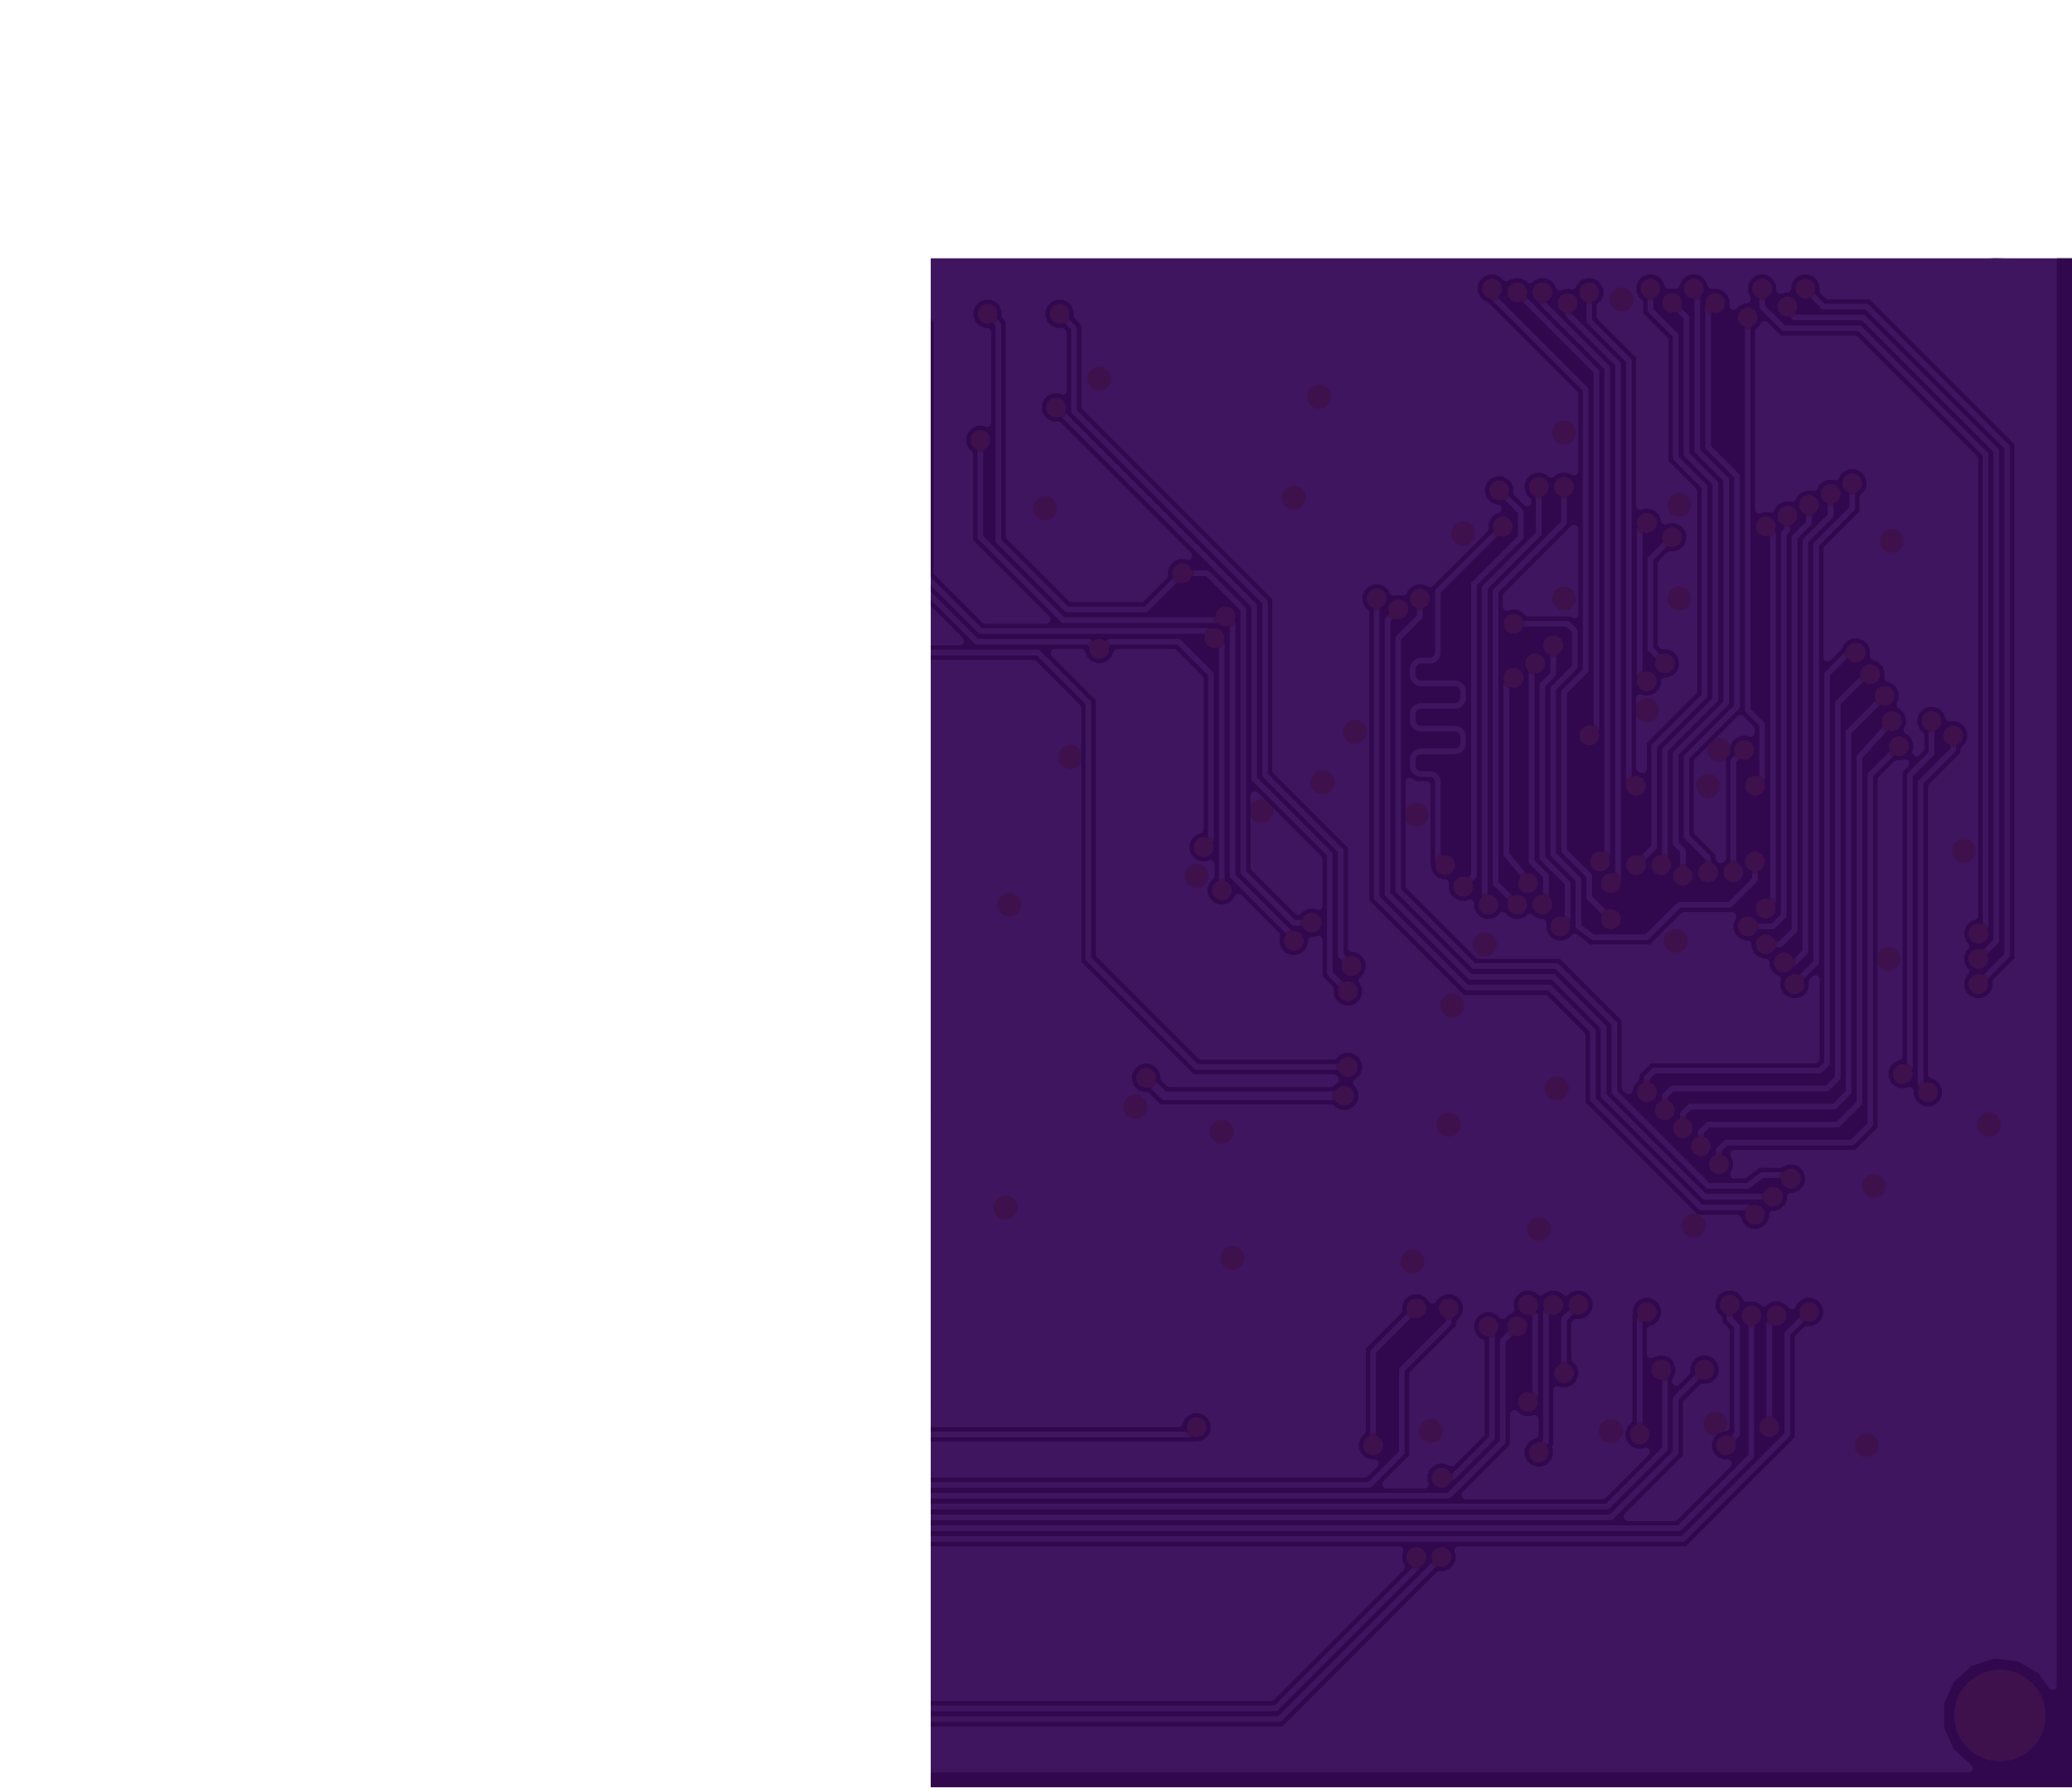 <svg xmlns="http://www.w3.org/2000/svg" id="pcb-stackup_bottom" fill-rule="evenodd" stroke-width="0" stroke-linecap="round" stroke-linejoin="round" xmlns:xlink="http://www.w3.org/1999/xlink" clip-rule="evenodd" viewBox="1416 466 2875.59 2480.49"><defs><style>.pcb-stackup_fr4 {color: #4D542C;} .pcb-stackup_cu {color: lightgrey;} .pcb-stackup_cf {color: goldenrod;} .pcb-stackup_sm {color: #2E0051; opacity: 0.9;} .pcb-stackup_ss {color: white;} .pcb-stackup_sp {color: #000000; opacity: 0;} .pcb-stackup_out {color: black;}</style><path id="r1-HnX1jo-_pad-10" d="M-78.125-78.125h156.25v156.25h-156.25z"/><circle id="r1-HnX1jo-_pad-11" r="13.5"/><circle id="r1-HnX1jo-_pad-12" r="63.305"/><path id="r1-HnX1jo-_pad-10" d="M-78.125-78.125h156.25v156.25h-156.25z"/><circle id="r1-HnX1jo-_pad-11" r="13.5"/><circle id="r1-HnX1jo-_pad-12" r="63.305"/><path id="r1-HnX1jo-_pad-10" d="M-78.125-78.125h156.25v156.25h-156.25z"/><circle id="r1-HnX1jo-_pad-11" r="13.5"/><circle id="r1-HnX1jo-_pad-12" r="63.305"/><path id="r1-HnX1jo-_pad-10" d="M-78.125-78.125h156.25v156.25h-156.25z"/><circle id="r1-HnX1jo-_pad-11" r="13.5"/><circle id="r1-HnX1jo-_pad-12" r="63.305"/><circle id="ry7H2QJosW_pad-10" r="66.305"/><circle id="ry7H2QJosW_pad-11" r="30.56"/><circle id="ry7H2QJosW_pad-12" r="16.5"/><path id="r1-HnX1jo-_pad-10" d="M-78.125-78.125h156.25v156.25h-156.25z"/><circle id="r1-HnX1jo-_pad-11" r="13.5"/><circle id="r1-HnX1jo-_pad-12" r="63.305"/><path id="r1-HnX1jo-_pad-10" d="M-78.125-78.125h156.25v156.25h-156.25z"/><circle id="r1-HnX1jo-_pad-11" r="13.5"/><circle id="r1-HnX1jo-_pad-12" r="63.305"/><path id="r1-HnX1jo-_pad-10" d="M-78.125-78.125h156.25v156.25h-156.25z"/><circle id="r1-HnX1jo-_pad-11" r="13.5"/><circle id="r1-HnX1jo-_pad-12" r="63.305"/><path id="r1-HnX1jo-_pad-10" d="M-78.125-78.125h156.25v156.25h-156.25z"/><circle id="r1-HnX1jo-_pad-11" r="13.5"/><circle id="r1-HnX1jo-_pad-12" r="63.305"/><circle id="ry7H2QJosW_pad-10" r="66.305"/><circle id="ry7H2QJosW_pad-11" r="30.56"/><circle id="ry7H2QJosW_pad-12" r="16.5"/><circle id="r14S3m1jsW_pad-1" r="6.5"/><circle id="r14S3m1jsW_pad-2" r="27.55"/><circle id="r14S3m1jsW_pad-3" r="43.3"/><path id="r1-HnX1jo-_pad-10" d="M-78.125-78.125h156.25v156.25h-156.25z"/><circle id="r1-HnX1jo-_pad-11" r="13.5"/><circle id="r1-HnX1jo-_pad-12" r="63.305"/><path id="r1-HnX1jo-_pad-10" d="M-78.125-78.125h156.25v156.25h-156.25z"/><circle id="r1-HnX1jo-_pad-11" r="13.5"/><circle id="r1-HnX1jo-_pad-12" r="63.305"/><path id="r1-HnX1jo-_pad-10" d="M-78.125-78.125h156.25v156.25h-156.25z"/><circle id="r1-HnX1jo-_pad-11" r="13.5"/><circle id="r1-HnX1jo-_pad-12" r="63.305"/><path id="r1-HnX1jo-_pad-10" d="M-78.125-78.125h156.25v156.25h-156.25z"/><circle id="r1-HnX1jo-_pad-11" r="13.5"/><circle id="r1-HnX1jo-_pad-12" r="63.305"/><circle id="ry7H2QJosW_pad-10" r="66.305"/><circle id="ry7H2QJosW_pad-11" r="30.56"/><circle id="ry7H2QJosW_pad-12" r="16.5"/><path id="r1-HnX1jo-_pad-10" d="M-78.125-78.125h156.25v156.25h-156.25z"/><circle id="r1-HnX1jo-_pad-11" r="13.5"/><circle id="r1-HnX1jo-_pad-12" r="63.305"/><path id="r1-HnX1jo-_pad-10" d="M-78.125-78.125h156.25v156.25h-156.25z"/><circle id="r1-HnX1jo-_pad-11" r="13.5"/><circle id="r1-HnX1jo-_pad-12" r="63.305"/><path id="r1-HnX1jo-_pad-10" d="M-78.125-78.125h156.25v156.25h-156.25z"/><circle id="r1-HnX1jo-_pad-11" r="13.5"/><circle id="r1-HnX1jo-_pad-12" r="63.305"/><path id="r1-HnX1jo-_pad-10" d="M-78.125-78.125h156.25v156.25h-156.25z"/><circle id="r1-HnX1jo-_pad-11" r="13.5"/><circle id="r1-HnX1jo-_pad-12" r="63.305"/><circle id="ry7H2QJosW_pad-10" r="66.305"/><circle id="ry7H2QJosW_pad-11" r="30.56"/><circle id="ry7H2QJosW_pad-12" r="16.5"/><circle id="r14S3m1jsW_pad-1" r="6.5"/><circle id="r14S3m1jsW_pad-2" r="27.55"/><circle id="r14S3m1jsW_pad-3" r="43.3"/><g id="pcb-stackup_bottom_cu"><use x="3378.5" y="1403.5" xlink:href="#r1-HnX1jo-_pad-10"/><use x="3398.19" y="1383.81" xlink:href="#r1-HnX1jo-_pad-11"/><use x="3398.19" y="1344.44" xlink:href="#r1-HnX1jo-_pad-11"/><use x="3437.56" y="1344.44" xlink:href="#r1-HnX1jo-_pad-11"/><use x="3437.56" y="1383.81" xlink:href="#r1-HnX1jo-_pad-11"/><use x="3437.56" y="1423.19" xlink:href="#r1-HnX1jo-_pad-11"/><use x="3437.56" y="1462.56" xlink:href="#r1-HnX1jo-_pad-11"/><use x="3398.19" y="1462.56" xlink:href="#r1-HnX1jo-_pad-11"/><use x="3358.81" y="1462.56" xlink:href="#r1-HnX1jo-_pad-11"/><use x="3319.44" y="1462.56" xlink:href="#r1-HnX1jo-_pad-11"/><use x="3319.44" y="1423.19" xlink:href="#r1-HnX1jo-_pad-11"/><use x="3319.44" y="1383.81" xlink:href="#r1-HnX1jo-_pad-11"/><use x="3319.44" y="1344.44" xlink:href="#r1-HnX1jo-_pad-11"/><use x="3358.81" y="1344.44" xlink:href="#r1-HnX1jo-_pad-11"/><use x="3358.81" y="1383.81" xlink:href="#r1-HnX1jo-_pad-11"/><use x="3358.81" y="1423.19" xlink:href="#r1-HnX1jo-_pad-11"/><use x="3398.19" y="1423.19" xlink:href="#r1-HnX1jo-_pad-11"/><use x="3486" y="1581" xlink:href="#r1-HnX1jo-_pad-11"/><use x="3526" y="1551" xlink:href="#r1-HnX1jo-_pad-11"/><use x="3526" y="1616" xlink:href="#r1-HnX1jo-_pad-11"/><use x="3436" y="1611" xlink:href="#r1-HnX1jo-_pad-11"/><use x="3396" y="1596" xlink:href="#r1-HnX1jo-_pad-11"/><use x="3426" y="1661" xlink:href="#r1-HnX1jo-_pad-11"/><use x="3281" y="1591" xlink:href="#r1-HnX1jo-_pad-11"/><use x="3191" y="1431" xlink:href="#r1-HnX1jo-_pad-11"/><use x="3156" y="1411" xlink:href="#r1-HnX1jo-_pad-11"/><use x="3176" y="1381" xlink:href="#r1-HnX1jo-_pad-11"/><use x="3196" y="1351" xlink:href="#r1-HnX1jo-_pad-11"/><use x="3016" y="1411" xlink:href="#r1-HnX1jo-_pad-11"/><use x="2896" y="1271" xlink:href="#r1-HnX1jo-_pad-11"/><use x="2716" y="1411" xlink:href="#r1-HnX1jo-_pad-11"/><use x="2701" y="1451" xlink:href="#r1-HnX1jo-_pad-11"/><use x="2596" y="1376" xlink:href="#r1-HnX1jo-_pad-11"/><use x="2426" y="1426" xlink:href="#r1-HnX1jo-_pad-11"/><use x="2421" y="1466" xlink:href="#r1-HnX1jo-_pad-11"/><use x="2421" y="1571" xlink:href="#r1-HnX1jo-_pad-11"/><use x="2416" y="1606" xlink:href="#r1-HnX1jo-_pad-11"/><use x="2471" y="1666" xlink:href="#r1-HnX1jo-_pad-11"/><use x="2496" y="1641" xlink:href="#r1-HnX1jo-_pad-11"/><use x="2596" y="1711" xlink:href="#r1-HnX1jo-_pad-11"/><use x="2631" y="1731" xlink:href="#r1-HnX1jo-_pad-11"/><use x="2621" y="1771" xlink:href="#r1-HnX1jo-_pad-11"/><use x="2541" y="1821" xlink:href="#r1-HnX1jo-_pad-11"/><use x="2456" y="1861" xlink:href="#r1-HnX1jo-_pad-11"/><use x="2411" y="1931" xlink:href="#r1-HnX1jo-_pad-11"/><use x="2326" y="1816" xlink:href="#r1-HnX1jo-_pad-11"/><use x="2286" y="1746" xlink:href="#r1-HnX1jo-_pad-11"/><use x="2261" y="1716" xlink:href="#r1-HnX1jo-_pad-11"/><use x="2226" y="1691" xlink:href="#r1-HnX1jo-_pad-11"/><use x="2186" y="1691" xlink:href="#r1-HnX1jo-_pad-11"/><use x="2171" y="1721" xlink:href="#r1-HnX1jo-_pad-11"/><use x="2151" y="1691" xlink:href="#r1-HnX1jo-_pad-11"/><use x="2126" y="1661" xlink:href="#r1-HnX1jo-_pad-11"/><use x="2056" y="1671" xlink:href="#r1-HnX1jo-_pad-11"/><use x="2056" y="1721" xlink:href="#r1-HnX1jo-_pad-11"/><use x="2071" y="1751" xlink:href="#r1-HnX1jo-_pad-11"/><use x="2021" y="1746" xlink:href="#r1-HnX1jo-_pad-11"/><use x="1986" y="1746" xlink:href="#r1-HnX1jo-_pad-11"/><use x="1956" y="1731" xlink:href="#r1-HnX1jo-_pad-11"/><use x="1921" y="1736" xlink:href="#r1-HnX1jo-_pad-11"/><use x="1886" y="1736" xlink:href="#r1-HnX1jo-_pad-11"/><use x="1856" y="1751" xlink:href="#r1-HnX1jo-_pad-11"/><use x="1841" y="1686" xlink:href="#r1-HnX1jo-_pad-11"/><use x="1866" y="1661" xlink:href="#r1-HnX1jo-_pad-11"/><use x="1841" y="1636" xlink:href="#r1-HnX1jo-_pad-11"/><use x="1816" y="1611" xlink:href="#r1-HnX1jo-_pad-11"/><use x="1801" y="1581" xlink:href="#r1-HnX1jo-_pad-11"/><use x="1671" y="1616" xlink:href="#r1-HnX1jo-_pad-11"/><use x="1546" y="1616" xlink:href="#r1-HnX1jo-_pad-11"/><use x="1546" y="1581" xlink:href="#r1-HnX1jo-_pad-11"/><use x="1546" y="1651" xlink:href="#r1-HnX1jo-_pad-11"/><use x="1566" y="1766" xlink:href="#r1-HnX1jo-_pad-11"/><use x="1656" y="1911" xlink:href="#r1-HnX1jo-_pad-11"/><use x="1666" y="1946" xlink:href="#r1-HnX1jo-_pad-11"/><use x="1676" y="1981" xlink:href="#r1-HnX1jo-_pad-11"/><use x="1696" y="2011" xlink:href="#r1-HnX1jo-_pad-11"/><use x="1716" y="2041" xlink:href="#r1-HnX1jo-_pad-11"/><use x="1611" y="1946" xlink:href="#r1-HnX1jo-_pad-11"/><use x="1581" y="1926" xlink:href="#r1-HnX1jo-_pad-11"/><use x="1666" y="2196" xlink:href="#r1-HnX1jo-_pad-11"/><use x="1721" y="2276" xlink:href="#r1-HnX1jo-_pad-11"/><use x="1751" y="2261" xlink:href="#r1-HnX1jo-_pad-11"/><use x="1781" y="2246" xlink:href="#r1-HnX1jo-_pad-11"/><use x="1811" y="2231" xlink:href="#r1-HnX1jo-_pad-11"/><use x="1841" y="2216" xlink:href="#r1-HnX1jo-_pad-11"/><use x="1961" y="2246" xlink:href="#r1-HnX1jo-_pad-11"/><use x="1971" y="2201" xlink:href="#r1-HnX1jo-_pad-11"/><use x="2006" y="2221" xlink:href="#r1-HnX1jo-_pad-11"/><use x="1961" y="2116" xlink:href="#r1-HnX1jo-_pad-11"/><use x="1981" y="2026" xlink:href="#r1-HnX1jo-_pad-11"/><use x="2006" y="2001" xlink:href="#r1-HnX1jo-_pad-11"/><use x="2006" y="1961" xlink:href="#r1-HnX1jo-_pad-11"/><use x="2086" y="1926" xlink:href="#r1-HnX1jo-_pad-11"/><use x="2021" y="1856" xlink:href="#r1-HnX1jo-_pad-11"/><use x="1921" y="1856" xlink:href="#r1-HnX1jo-_pad-11"/><use x="1906" y="1906" xlink:href="#r1-HnX1jo-_pad-11"/><use x="1871" y="1906" xlink:href="#r1-HnX1jo-_pad-11"/><use x="1856" y="1856" xlink:href="#r1-HnX1jo-_pad-11"/><use x="1966" y="1641" xlink:href="#r1-HnX1jo-_pad-11"/><use x="2006" y="1431" xlink:href="#r1-HnX1jo-_pad-11"/><use x="1981" y="1406" xlink:href="#r1-HnX1jo-_pad-11"/><use x="1956" y="1381" xlink:href="#r1-HnX1jo-_pad-11"/><use x="1931" y="1356" xlink:href="#r1-HnX1jo-_pad-11"/><use x="1906" y="1331" xlink:href="#r1-HnX1jo-_pad-11"/><use x="1831" y="1286" xlink:href="#r1-HnX1jo-_pad-11"/><use x="1806" y="1311" xlink:href="#r1-HnX1jo-_pad-11"/><use x="1856" y="1261" xlink:href="#r1-HnX1jo-_pad-11"/><use x="1941" y="1246" xlink:href="#r1-HnX1jo-_pad-11"/><use x="1891" y="1136" xlink:href="#r1-HnX1jo-_pad-11"/><use x="1861" y="1121" xlink:href="#r1-HnX1jo-_pad-11"/><use x="1826" y="1121" xlink:href="#r1-HnX1jo-_pad-11"/><use x="1781" y="1126" xlink:href="#r1-HnX1jo-_pad-11"/><use x="1926" y="1046" xlink:href="#r1-HnX1jo-_pad-11"/><use x="1986" y="1046" xlink:href="#r1-HnX1jo-_pad-11"/><use x="2006" y="1126" xlink:href="#r1-HnX1jo-_pad-11"/><use x="2101" y="1136" xlink:href="#r1-HnX1jo-_pad-11"/><use x="2136" y="1136" xlink:href="#r1-HnX1jo-_pad-11"/><use x="2171" y="1136" xlink:href="#r1-HnX1jo-_pad-11"/><use x="2186" y="1106" xlink:href="#r1-HnX1jo-_pad-11"/><use x="2226" y="1106" xlink:href="#r1-HnX1jo-_pad-11"/><use x="2281" y="1131" xlink:href="#r1-HnX1jo-_pad-11"/><use x="2326" y="1131" xlink:href="#r1-HnX1jo-_pad-11"/><use x="2331" y="1196" xlink:href="#r1-HnX1jo-_pad-11"/><use x="2156" y="1241" xlink:href="#r1-HnX1jo-_pad-11"/><use x="2281" y="1386" xlink:href="#r1-HnX1jo-_pad-11"/><use x="2131" y="1436" xlink:href="#r1-HnX1jo-_pad-11"/><use x="2276" y="1551" xlink:href="#r1-HnX1jo-_pad-11"/><use x="2231" y="1636" xlink:href="#r1-HnX1jo-_pad-11"/><use x="2191" y="2006" xlink:href="#r1-HnX1jo-_pad-11"/><use x="2161" y="2026" xlink:href="#r1-HnX1jo-_pad-11"/><use x="2136" y="2051" xlink:href="#r1-HnX1jo-_pad-11"/><use x="2191" y="2081" xlink:href="#r1-HnX1jo-_pad-11"/><use x="2121" y="2116" xlink:href="#r1-HnX1jo-_pad-11"/><use x="2206" y="2216" xlink:href="#r1-HnX1jo-_pad-11"/><use x="2211" y="2266" xlink:href="#r1-HnX1jo-_pad-11"/><use x="2156" y="2271" xlink:href="#r1-HnX1jo-_pad-11"/><use x="2121" y="2271" xlink:href="#r1-HnX1jo-_pad-11"/><use x="2121" y="2346" xlink:href="#r1-HnX1jo-_pad-11"/><use x="2116" y="2526" xlink:href="#r1-HnX1jo-_pad-11"/><use x="2086" y="2541" xlink:href="#r1-HnX1jo-_pad-11"/><use x="2041" y="2531" xlink:href="#r1-HnX1jo-_pad-11"/><use x="2001" y="2546" xlink:href="#r1-HnX1jo-_pad-11"/><use x="1971" y="2526" xlink:href="#r1-HnX1jo-_pad-11"/><use x="1941" y="2546" xlink:href="#r1-HnX1jo-_pad-11"/><use x="1911" y="2526" xlink:href="#r1-HnX1jo-_pad-11"/><use x="1866" y="2506" xlink:href="#r1-HnX1jo-_pad-11"/><use x="1846" y="2546" xlink:href="#r1-HnX1jo-_pad-11"/><use x="1811" y="2521" xlink:href="#r1-HnX1jo-_pad-11"/><use x="1786" y="2546" xlink:href="#r1-HnX1jo-_pad-11"/><use x="2151" y="2541" xlink:href="#r1-HnX1jo-_pad-11"/><use x="2186" y="2541" xlink:href="#r1-HnX1jo-_pad-11"/><use x="2221" y="2546" xlink:href="#r1-HnX1jo-_pad-11"/><use x="2461" y="2396" xlink:href="#r1-HnX1jo-_pad-11"/><use x="2496" y="2256" xlink:href="#r1-HnX1jo-_pad-11"/><use x="2381" y="2116" xlink:href="#r1-HnX1jo-_pad-11"/><use x="2351" y="2101" xlink:href="#r1-HnX1jo-_pad-11"/><use x="2321" y="2116" xlink:href="#r1-HnX1jo-_pad-11"/><use x="2261" y="2206" xlink:href="#r1-HnX1jo-_pad-11"/><use x="2591" y="2091" xlink:href="#r1-HnX1jo-_pad-11"/><use x="2606" y="2061" xlink:href="#r1-HnX1jo-_pad-11"/><use x="2651" y="2151" xlink:href="#r1-HnX1jo-_pad-11"/><use x="2766" y="2046" xlink:href="#r1-HnX1jo-_pad-11"/><use x="2806" y="1896" xlink:href="#r1-HnX1jo-_pad-11"/><use x="2891" y="1691" xlink:href="#r1-HnX1jo-_pad-11"/><use x="3026" y="1636" xlink:href="#r1-HnX1jo-_pad-11"/><use x="3096" y="1591" xlink:href="#r1-HnX1jo-_pad-11"/><use x="3206" y="1866" xlink:href="#r1-HnX1jo-_pad-11"/><use x="3076" y="1901" xlink:href="#r1-HnX1jo-_pad-11"/><use x="3316" y="2016" xlink:href="#r1-HnX1jo-_pad-11"/><use x="3310.13" y="2060.13" xlink:href="#r1-HnX1jo-_pad-11"/><use x="3291" y="2111" xlink:href="#r1-HnX1jo-_pad-11"/><use x="3311" y="2156" xlink:href="#r1-HnX1jo-_pad-11"/><use x="3261" y="2211" xlink:href="#r1-HnX1jo-_pad-11"/><use x="3231" y="2336" xlink:href="#r1-HnX1jo-_pad-11"/><use x="3131" y="2336" xlink:href="#r1-HnX1jo-_pad-11"/><use x="3031" y="2336" xlink:href="#r1-HnX1jo-_pad-11"/><use x="2931" y="2336" xlink:href="#r1-HnX1jo-_pad-11"/><use x="2826" y="2381" xlink:href="#r1-HnX1jo-_pad-11"/><use x="2766" y="2421" xlink:href="#r1-HnX1jo-_pad-11"/><use x="2821" y="2511" xlink:href="#r1-HnX1jo-_pad-11"/><use x="2921" y="2511" xlink:href="#r1-HnX1jo-_pad-11"/><use x="3021" y="2511" xlink:href="#r1-HnX1jo-_pad-11"/><use x="3121" y="2511" xlink:href="#r1-HnX1jo-_pad-11"/><use x="3221" y="2511" xlink:href="#r1-HnX1jo-_pad-11"/><use x="3321" y="2511" xlink:href="#r1-HnX1jo-_pad-11"/><use x="3331" y="2336" xlink:href="#r1-HnX1jo-_pad-11"/><use x="3571" y="2291" xlink:href="#r1-HnX1jo-_pad-11"/><use x="3656" y="2111" xlink:href="#r1-HnX1jo-_pad-11"/><use x="3656" y="2016" xlink:href="#r1-HnX1jo-_pad-11"/><use x="3761" y="2211" xlink:href="#r1-HnX1jo-_pad-11"/><use x="3776" y="2426" xlink:href="#r1-HnX1jo-_pad-11"/><use x="3956" y="2306" xlink:href="#r1-HnX1jo-_pad-11"/><use x="3526" y="1831" xlink:href="#r1-HnX1jo-_pad-11"/><use x="3561" y="1441" xlink:href="#r1-HnX1jo-_pad-11"/><use x="3601" y="1366" xlink:href="#r1-HnX1jo-_pad-11"/><use x="3631" y="1336" xlink:href="#r1-HnX1jo-_pad-11"/><use x="3581" y="1271" xlink:href="#r1-HnX1jo-_pad-11"/><use x="3556" y="1301" xlink:href="#r1-HnX1jo-_pad-11"/><use x="3516" y="1226" xlink:href="#r1-HnX1jo-_pad-11"/><use x="3416" y="1166" xlink:href="#r1-HnX1jo-_pad-11"/><use x="3311" y="1111" xlink:href="#r1-HnX1jo-_pad-11"/><use x="3276" y="1161" xlink:href="#r1-HnX1jo-_pad-11"/><use x="3136" y="1046" xlink:href="#r1-HnX1jo-_pad-11"/><use x="3016" y="1001" xlink:href="#r1-HnX1jo-_pad-11"/><use x="2631" y="966" xlink:href="#r1-HnX1jo-_pad-11"/><use x="2581" y="1201" xlink:href="#r1-HnX1jo-_pad-11"/><use x="2386" y="941" xlink:href="#r1-HnX1jo-_pad-11"/><use x="2306" y="961" xlink:href="#r1-HnX1jo-_pad-11"/><use x="2291" y="896" xlink:href="#r1-HnX1jo-_pad-11"/><use x="2171" y="1001" xlink:href="#r1-HnX1jo-_pad-11"/><use x="2121" y="1041" xlink:href="#r1-HnX1jo-_pad-11"/><use x="2056" y="961" xlink:href="#r1-HnX1jo-_pad-11"/><use x="2016" y="956" xlink:href="#r1-HnX1jo-_pad-11"/><use x="1911" y="971" xlink:href="#r1-HnX1jo-_pad-11"/><use x="1896" y="941" xlink:href="#r1-HnX1jo-_pad-11"/><use x="1836" y="966" xlink:href="#r1-HnX1jo-_pad-11"/><use x="1701" y="941" xlink:href="#r1-HnX1jo-_pad-11"/><use x="1691" y="1301" xlink:href="#r1-HnX1jo-_pad-11"/><use x="1616" y="1431" xlink:href="#r1-HnX1jo-_pad-11"/><use x="1651" y="1456" xlink:href="#r1-HnX1jo-_pad-11"/><use x="1531" y="1386" xlink:href="#r1-HnX1jo-_pad-11"/><use x="2156" y="931" xlink:href="#r1-HnX1jo-_pad-11"/><use x="2291" y="786" xlink:href="#r1-HnX1jo-_pad-11"/><use x="2326" y="786" xlink:href="#r1-HnX1jo-_pad-11"/><use x="3421" y="786" xlink:href="#r1-HnX1jo-_pad-11"/><use x="3611" y="896" xlink:href="#r1-HnX1jo-_pad-11"/><use x="3631" y="861" xlink:href="#r1-HnX1jo-_pad-11"/><use x="3671" y="861" xlink:href="#r1-HnX1jo-_pad-11"/><use x="3671" y="826" xlink:href="#r1-HnX1jo-_pad-11"/><use x="3701" y="901" xlink:href="#r1-HnX1jo-_pad-11"/><use x="3661" y="926" xlink:href="#r1-HnX1jo-_pad-11"/><use x="3676" y="956" xlink:href="#r1-HnX1jo-_pad-11"/><use x="3721" y="981" xlink:href="#r1-HnX1jo-_pad-11"/><use x="3756" y="951" xlink:href="#r1-HnX1jo-_pad-11"/><use x="3806" y="906" xlink:href="#r1-HnX1jo-_pad-11"/><use x="3871" y="911" xlink:href="#r1-HnX1jo-_pad-11"/><use x="3851" y="721" xlink:href="#r1-HnX1jo-_pad-11"/><use x="3746" y="601" xlink:href="#r1-HnX1jo-_pad-11"/><use x="3741" y="561" xlink:href="#r1-HnX1jo-_pad-11"/><use x="3681" y="586" xlink:href="#r1-HnX1jo-_pad-11"/><use x="3571" y="981" xlink:href="#r1-HnX1jo-_pad-11"/><use x="3526" y="1106" xlink:href="#r1-HnX1jo-_pad-11"/><use x="3731" y="1181" xlink:href="#r1-HnX1jo-_pad-11"/><use x="3736" y="1401" xlink:href="#r1-HnX1jo-_pad-11"/><use x="3066" y="2236" xlink:href="#r1-HnX1jo-_pad-11"/><use x="2841" y="2241" xlink:href="#r1-HnX1jo-_pad-11"/><use x="3916" y="2666" xlink:href="#r1-HnX1jo-_pad-12"/><use x="3916" y="566" xlink:href="#r1-HnX1jo-_pad-12"/><use x="1516" y="566" xlink:href="#r1-HnX1jo-_pad-12"/><use x="1516" y="2666" xlink:href="#r1-HnX1jo-_pad-12"/><path fill="none" stroke-width="12" d="M1443 2624.41V607.59l15.88 21.85 30.74 17.75 35.3 3.71 33.76-10.97 26.39-23.75 14.43-32.43v-35.5l-14.43-32.43-25.35-22.82h2315.71l-16.55 9.56-20.87 28.72-7.38 34.72 7.38 34.72 20.87 28.72 30.74 17.75 35.3 3.71 33.76-10.97 26.39-23.75 3.93-8.84v2017.32l-3.93-8.84-26.38-23.75-33.77-10.97-35.3 3.71-30.74 17.75-20.87 28.72-7.38 34.72 7.38 34.72 20.87 28.72 16.55 9.56H1559.72l25.35-22.82 14.43-32.43v-35.5l-14.43-32.43-26.38-23.75-33.77-10.97-35.3 3.71-30.74 17.75-15.88 21.85m0-1.09h.79m-.79-11.98h9.5m-9.5-11.99h21.43m20.76-11.98H1443m0-11.99h2546m0 11.99h-44.79m22.56 11.98H3989m0 11.99h-8.92m8.32 11.98h.6m0-59.93H2239.67m2.95-2.95l-7.18 7.18-9.37 3.88h-10.14l-9.37-3.88-5.56-5.56-.56.56-9.37 3.88h-10.14l-9.37-3.88-3.06-3.06-3.06 3.06-9.37 3.88h-10.14l-9.37-3.88-7.18-7.18-2.61-6.3-5.7 2.36h-10.14l-1.43-.59-1.88 4.53-7.18 7.18-9.37 3.88h-10.14l-9.37-3.88-7.18-7.18-3.88-9.37v-10.14l3.88-9.37 5.62-5.62v-13.31l-45.63-45.63-9.37-9.37v-207.76l-3.93 1.63h-10.14l-9.37-3.88-7.18-7.18-3.88-9.37v-1.4l-4.43 1.83h-10.14l-9.37-3.88-7.18-7.18-3.88-9.37v-10.14l3.88-9.37 7.18-7.18 9.37-3.88h7.94l11.13-11.13v-111.74l-1.13-1.13h-7.94l-9.37-3.88-7.18-7.18-3.88-9.37v-10.14l3.88-9.37 7.18-7.18 9.37-3.88h4.57v-4.57l3.88-9.37 7.18-7.18 9.37-3.88h10.14l3.93 1.63v-96.01l-3-1.25v37.76l-9.37 9.37-60.63 60.63v276.74l40 40v170l35 35v16.57l5.62 5.62 3.88 9.37v10.14l-3.88 9.37-7.18 7.18-9.37 3.88h-10.14l-9.37-3.88-7.18-7.18-3.7-8.94h-9.36l-3.7 8.94-7.18 7.18-9.37 3.88h-10.14l-9.37-3.88-7.18-7.18-3.7-8.94h-9.75l-9.37-3.88-7.18-7.18-3.88-9.37v-8.51l-5.06 5.06-9.37 3.88h-3.51l.06.06 3.88 9.37v10.14l-3.88 9.37-7.18 7.18-9.37 3.88h-10.14l-9.37-3.88-7.18-7.18-3.88-9.37v-6.4l-4.43 1.83h-4.57v4.57l-3.88 9.37-7.18 7.18-9.37 3.88h-10.14l-9.37-3.88-7.18-7.18-3.88-9.37v-7.94l-6.13-6.13h-60l-195-195-9.37-9.37v-718.26l30.5-30.5v-7.94l3.88-9.37 7.18-7.18 9.37-3.88h10.14l9.37 3.88 7.18 7.18 3.88 9.37v10.14l-3.88 9.37-3.06 3.06 3.06 3.06 3.88 9.37v10.14l-3.88 9.37-3.06 3.06 3.06 3.06 3.88 9.37v10.14l-3.88 9.37-7.18 7.18-8.44 3.5v633.25L1717.63 2475h105l9.37 9.37 10.86 10.86 1.52-3.67 5.62-5.62v-246.07l-3.93 1.63h-10.14l-1.43-.59-1.88 4.53-7.18 7.18-9.37 3.88h-10.14l-1.43-.59-1.88 4.53-7.18 7.18-9.37 3.88h-10.14l-1.43-.59-1.88 4.53-7.18 7.18-9.37 3.88h-10.14l-1.43-.59-1.88 4.53-7.18 7.18-9.37 3.88h-10.14l-9.37-3.88-7.18-7.18-3.88-9.37v-10.14l3.88-9.37 5.62-5.62v-21.57l50-50v-149.74l-14.95 14.95-2.43 5.86-7.18 7.18-9.37 3.88h-10.14l-9.37-3.88-7.18-7.18-3.88-9.37v-9.75l-8.94-3.7-7.18-7.18-3.88-9.37v-9.75l-8.94-3.7-7.18-7.18-3.88-9.37v-10.14l3.09-7.47-2.03-.84-7.18-7.18-3.88-9.37v-10.14l3.09-7.47-2.03-.84-7.18-7.18-3.88-9.37v-10.14l1.27-3.08-4.77 4.78v18.31l5.62 5.62 3.88 9.37v10.14l-3.88 9.37-7.18 7.18-9.37 3.88h-10.14l-9.37-3.88-7.18-7.18-3.7-8.94h-9.75l-9.37-3.88-7.18-7.18-3.88-9.37v-10.14l3.88-9.37 5.62-5.62v-6.57l45-45v-398.25l-8.44-3.5-7.18-7.18-3.88-9.37v-10.14l3.88-9.37 7.18-7.18 9.37-3.88h10.14l9.37 3.88 7.18 7.18 3.88 9.37v6.4l4.43-1.83h10.14l9.37 3.88 7.18 7.18 3.88 9.37v10.14l-3.88 9.37-7.18 7.18-8.44 3.5v396.51l-9.15 9.14 3.08-1.27h7.94l21.13-21.13v-485l25-25 9.37-9.37h169.83l-3.7-8.93v-10.14l3.7-8.93h-12.87l-14.82 11.12-3.88 3.88h-1.3l-1.03.78-5.44-.78h-23.8l-.62.62-9.37 3.88h-10.14l-9.37-3.88-7.18-7.18-3.88-9.37v-10.14l3.88-9.37 7.18-7.18 9.37-3.88h4.57v-4.57l3.88-9.37 7.18-7.18 9.37-3.88h4.57v-4.57l3.88-9.37 7.18-7.18 9.37-3.88h10.14l9.37 3.88 7.18 7.18 3.5 8.44h56.51l9.37 9.37 150 150v95l50.63 50.63h115l9.37 9.37 125 125v401.57l5.62 5.62 3.88 9.37v10.14l-3.88 9.37-7.18 7.18-9.37 3.88h-10.14l-9.37-3.88-7.18-7.18-1.88-4.53-1.43.59h-10.14l-1.43-.59-1.88 4.53-7.18 7.18-9.37 3.88h-10.14l-9.05-3.75-75.38 75.38v7.94l-3.88 9.37-7.18 7.18-6.95 2.88h2.58l9.37 3.88 7.18 7.18 3.88 9.37v10.14l-3.88 9.37-7.18 7.18-9.37 3.88h-10.14l-9.37-3.88-7.18-7.18-3.88-9.37v-7.94l-13.5-13.5v1.31l5.62 5.62 3.88 9.37v10.14l-3.88 9.37-7.18 7.18-9.37 3.88h-10.14l-9.37-3.88-3.06-3.06-3.06 3.06-9.37 3.88h-10.14l-8.93-3.7v106.57l122.58 122.58 5.86 2.43 7.18 7.18 3.88 9.37v10.14l-3.88 9.37m3.74-9.03H3989m0-11.99H2245.88m-7.38-11.98h562.88m-2-2l-3.88-9.37v-7.94l-10.5-10.5v-115L2529.37 2127l-9.37-9.37v-240l-105-105V1631.5h-4.07l-9.37-3.88-7.18-7.18-3.88-9.37v-10.14l3.88-9.37 5.56-5.56-.56-.56-3.88-9.37v-10.14l3.88-9.37 7.18-7.18 9.37-3.88h10.14l9.37 3.88 7.18 7.18 3.88 9.37v7.94l6.13 6.13 9.37 9.37v52.76l3.93-1.63h4.57v-4.57l3.88-9.37 7.18-7.18 9.37-3.88h10.14l9.37 3.88 7.18 7.18 3.88 9.37v10.14l-.82 1.98 52.18 52.18 1.52-3.67 7.18-7.18 9.37-3.88h10.14l9.37 3.88 7.18 7.18 3.88 9.37v10.14l-3.88 9.37-5.62 5.62v16.07l3.93-1.63h10.14l9.37 3.88 7.18 7.18 3.88 9.37v10.14l-3.88 9.37-7.18 7.18-8.44 3.5v208.25l35.63 35.63h78.25l3.5-8.44 7.18-7.18 9.37-3.88h10.14l9.37 3.88 7.18 7.18 3.5 8.44h36.25l-62.37-62.37v-355L2624.37 1482h-183.31l-5.62 5.62-9.37 3.88h-10.14l-9.37-3.88-7.18-7.18-3.88-9.37v-10.14l3.88-9.37 7.18-7.18 1.24-.51-3.42-3.43-3.88-9.37v-10.14l3.88-9.37 7.18-7.18 9.37-3.88h10.14l9.37 3.88 3.62 3.62h239.4l10.54 10.54 6.96 6.96h5.11l9.37 3.88 7.18 7.18 3.88 9.37v10.14l-3.88 9.37-7.18 7.18-9.37 3.88h-10.14l-9.37-3.88-7.18-7.18-3.88-9.37v-5.11l-6.96-6.96h-224.48l-3.62 3.62-1.24.51 1.86 1.87h196.57l150 150 9.37 9.37v355l60.63 60.63h185l62.37 62.37v-472.5l-3.93 1.63h-10.14l-9.37-3.88-7.18-7.18-3.88-9.37v-10.14l3.88-9.37 7.18-7.18 1.44-.6v-195.24l187.3-187.3-8.74-3.62-5.62-5.62h-11.57l-105.5-105.5h-7.94l-9.37-3.88-7.18-7.18-3.88-9.37v-10.14l3.88-9.37 7.18-7.18 9.37-3.88h10.14l9.37 3.88 7.18 7.18 3.88 9.37v7.94l95.28 95.29 4.78-4.78 9.37-3.88h10.14l9.37 3.88 7.18 7.18 3.62 8.74 183.3-183.3h-828.42l-3.5 8.44-7.18 7.18-9.37 3.88h-10.14l-9.37-3.88-7.18-7.18-3.88-9.37v-10.14l3.88-9.37 7.18-7.18 9.37-3.88h7.94l.5-.5h943l-38-38H2397.63l-13.5 13.5h6.94l9.37 3.88 7.18 7.18 3.88 9.37v10.14l-3.88 9.37-5.62 5.62v116.57l-50.5 50.5v7.94l-3.88 9.37-7.18 7.18-9.37 3.88h-10.14l-9.37-3.88-7.18-7.18-.88-2.13-.88 2.13-7.18 7.18-9.37 3.88h-10.14l-9.37-3.88-7.18-7.18-3.88-9.37v-10.14l3.88-9.37 5.62-5.62v-6.57l9.37-9.37 55.63-55.63v-115l9.37-9.37 28-28h-52.5l1.63 3.93v10.14l-3.88 9.37-7.18 7.18-9.37 3.88h-10.14l-9.05-3.75-39.88 39.88v125.33l3.44 1.42 7.18 7.18 3.88 9.37v10.14l-3.88 9.37-7.18 7.18-9.37 3.88h-10.14l-9.37-3.88-5.56-5.56-5.56 5.56-4.53 1.88.59 1.43v10.14l-3.88 9.37-7.18 7.18-9.37 3.88h-10.14l-9.37-3.88-3.06-3.06-3.06 3.06-9.37 3.88h-10.14l-9.37-3.88-3.06-3.06-3.06 3.06-9.37 3.88h-10.14l-9.37-3.88-7.18-7.18-3.88-9.37v-10.14l3.88-9.37 7.18-7.18 9.37-3.88h7.94l1.13-1.13v-48.31l-5.62-5.62-3.88-9.37v-10.14l3.88-9.37 7.18-7.18 9.37-3.88h10.14l3.93 1.63v-77.76l1.32-1.32-.82-1.98v-10.14l3.88-9.37 7.18-7.18 9.37-3.88h10.14l9.37 3.88 7.18 7.18 3.88 9.37v10.14l-3.88 9.37-7.18 7.18-8.44 3.5v21.01l3.93-1.63h10.14l9.37 3.88 4.56 4.56v-44.57l9.37-9.37 58-58h-189.74l-59.78 59.77 3.08-1.27h10.14l9.37 3.88 7.18 7.18 3.88 9.37v10.14l-3.88 9.37-5.62 5.62v146.57l-.5.5v7.94l-3.88 9.37-7.18 7.18-9.37 3.88h-10.14l-9.37-3.88-7.18-7.18-3.88-9.37v-10.14l3.88-9.37 7.18-7.18 8.44-3.5v-33.08l-8.93 3.7h-10.14l-9.37-3.88-7.18-7.18-3.88-9.37v-10.14l3.88-9.37.62-.62v-1.31l-13.5 13.5v7.94l-3.88 9.37-7.18 7.18-9.37 3.88h-10.14l-9.37-3.88-7.18-7.18-3.88-9.37v-10.14l3.88-9.37 7.18-7.18 9.37-3.88h7.94l21.13-21.13v-75l9.37-9.37 73-73h-64.74l-73.5 73.5h6.94l9.37 3.88 7.18 7.18 3.88 9.37v10.14l-3.88 9.37-7.18 7.18-9.37 3.88H1897v132.87l.63.63 9.37 9.37v6.57l5.62 5.62 3.88 9.37v10.14l-3.88 9.37-7.18 7.18-9.37 3.88h-10.14l-9.37-3.88-7.18-7.18-1.88-4.53-1.43.59h-10.14l-9.37-3.88-3.06-3.06-3.06 3.06-9.37 3.88h-10.14l-9.37-3.88-6.96-6.96-1.98 4.78-7.18 7.18-9.37 3.88h-10.14l-9.37-3.88-7.18-7.18-3.88-9.37v-10.14l3.88-9.37 7.18-7.18 9.37-3.88h7.94l11.13-11.13v-140l9.37-9.37 145-145h317.76l-1.63-3.93v-10.14l3.88-9.37 7.18-7.18 9.37-3.88h7.94l215.5-215.5h1211.57l5.62-5.62 9.37-3.88h10.14l9.37 3.88 7.18 7.18 3.88 9.37v10.14l-3.88 9.37-7.18 7.18-9.37 3.88h-10.14l-9.37-3.88-5.62-5.62h-16.07l1.63 3.93v10.14l-3.88 9.37-7.18 7.18-9.37 3.88h-10.14l-9.37-3.88-7.18-7.18-3.5-8.44H2527.63l-179.88 179.88 3.75 9.05v10.14l-1.63 3.93h1307.76l6.32 6.32 1.98-.82h10.14l9.37 3.88 7.18 7.18 3.88 9.37v10.14l-3.88 9.37-3.06 3.06 3.06 3.06 3.88 9.37v10.14l-3.88 9.37-2.44 2.44 5.75-2.38h10.14l9.37 3.88 7.18 7.18 3.88 9.37v10.14l-3.88 9.37-7.18 7.18-9.37 3.88h-10.14l-9.37-3.88-.06-.06v8.51l-.59 1.43 4.53 1.88 7.18 7.18 1.52 3.67.86-.86 9.37-9.37h26.57l5.62-5.62 9.37-3.88h10.14l9.37 3.88 7.18 7.18 3.62 8.74 15.53-15.52-5.21-2.16-7.18-7.18-3.88-9.37v-10.14l3.88-9.37 7.18-7.18 9.37-3.88h10.14l9.37 3.88 2.56 2.56v-173.4l5.95-5.95.43-1.03 7.18-7.18 9.37-3.88h10.14l9.37 3.88 7.18 7.18 3.88 9.37v10.14l-3.88 9.37-7.18 7.18-6.44 2.67v143.08l6.93-2.87h10.14l9.37 3.88 7.18 7.18 3.88 9.37v10.14l-3.88 9.37-7.18 7.18-9.37 3.88h-5.11l-177.5 177.5h-80l-50 50h148.48l4.62-4.62 9.37-3.88h10.14l9.37 3.88 7.18 7.18 3.88 9.37v10.14l-3.88 9.37-7.18 7.18-9.37 3.88h-10.14l-9.37-3.88-4.62-4.62h-143.9l-26.54 26.54v6.53l-3.88 9.37-7.18 7.18-9.37 3.88h-10.14l-9.37-3.88-7.18-7.18-.38-.92v39.02L3598.46 1383l10.54 10.54v164.92l-10.54 10.54-46.96 46.96v5.11l-3.88 9.37-7.18 7.18-9.37 3.88h-10.14l-9.37-3.88-7.18-7.18-2.38-5.75v22.94l-55 55-9.37 9.37h-230l-10.63 10.63v119.5l3.93-1.63h10.14l9.37 3.88 7.18 7.18 3.88 9.37v10.14l-3.88 9.37-7.18 7.18-8.44 3.5v118.25l76.13 76.13h7.94l9.37 3.88 7.18 7.18 3.88 9.37v10.14l-3.88 9.37-7.18 7.18-9.37 3.88h-10.14l-9.37-3.88-7.18-7.18-3.88-9.37v-7.94l-68.5-68.5v19.74L3337.63 2200l9.37 9.37v106.57l5.62 5.62 3.88 9.37v10.14l-3.88 9.37-7.18 7.18-9.37 3.88h-10.14l-3.93-1.63v125.63h4.07l9.37 3.88 7.18 7.18 3.88 9.37v10.14l-3.88 9.37-7.18 7.18-9.37 3.88h-10.14l-9.37-3.88-7.18-7.18-3.88-9.37v-7.94l-5.5-5.5v-285l-43-43v141.31l5.62 5.62 3.88 9.37v10.14l-3.88 9.37-7.18 7.18-9.37 3.88h-10.14l-3.93-1.63v125.63h4.07l9.37 3.88 7.18 7.18 3.88 9.37v10.14l-3.88 9.37-7.18 7.18-9.37 3.88h-10.14l-9.37-3.88-7.18-7.18-3.88-9.37v-7.94l-5.5-5.5v-345l-53-53v206.25l8.44 3.5 7.18 7.18 3.88 9.37v10.14l-3.88 9.37-7.18 7.18-9.37 3.88h-10.14l-3.93-1.63v125.63h4.07l9.37 3.88 7.18 7.18 3.88 9.37v10.14l-3.88 9.37-7.18 7.18-9.37 3.88h-10.14l-9.37-3.88-7.18-7.18-3.88-9.37v-7.94l-5.5-5.5v-385l-60.63-60.63h-69.74l87.37 87.37v171.57l5.62 5.62 3.88 9.37v10.14l-3.88 9.37-7.18 7.18-9.37 3.88h-10.14l-3.93-1.63v125.63h4.07l9.37 3.88 7.18 7.18 3.88 9.37v10.14l-3.88 9.37-7.18 7.18-9.37 3.88h-10.14l-9.37-3.88-7.18-7.18-3.88-9.37v-7.94l-5.5-5.5v-350l-65.63-65.63h-84.74l98 98 9.37 9.37v121.57l5.62 5.62 3.88 9.37v10.14l-3.88 9.37-7.18 7.18-9.37 3.88h-10.14l-3.93-1.63v125.63h4.07l9.37 3.88 7.18 7.18 3.88 9.37v10.14l-3.88 9.37-7.18 7.18-9.37 3.88h-10.14l-9.37-3.88-7.18-7.18-3.88-9.37v-7.94l-5.5-5.5v-300l-85.63-85.63h-96.74l-31.13 31.13v7.94l-3.88 9.37-7.18 7.18-9.37 3.88h-10.14l-3.08-1.27 180.28 180.27h7.94l9.37 3.88 7.18 7.18 3.88 9.37v10.14l-3.88 9.37-7.18 7.18-9.37 3.88h-10.14l-3.93-1.63v79.5l1.13 1.13h7.94l9.37 3.88 7.18 7.18 3.88 9.37v10.14l-3.88 9.37-7.18 7.18-9.37 3.88h-10.14l-9.37-3.88-7.18-7.18m-3.88-9.99h-572.42m-11.98-11.98h579.74m-5.84-11.99h-585.89m-11.98-11.98H2785m0-11.99h-609.86m-11.98-11.98H2785m0-11.99h-633.83m-11.98-11.98H2785m0-11.99h-657.8m-11.98-11.98H2785m0-11.99h-678m0-11.98h678m-10.99-11.99H2107m0-11.98h655.02m-11.98-11.99H2107m0-11.98h631.05m-11.98-11.99H2107m0-11.98h607.08m-11.98-11.99H2107m68.33-11.98h21.51m-9.4-11.99h-5.94m-.9-11.98h4.9m-11.35-11.99h-1.31m42.34-11.98h426.99m11.98 11.98h-421.44m3.79 11.99h429.64m11.98 11.98h-443.56m-9.4 11.99h464.95m29.3-35.96H2890m0-11.98h-182.58m-11.98-11.99H2890m0-11.98h-206.55m-11.98-11.99H2890m-10.77-11.98h-219.75m-11.98-11.99h219.74m-11.98-11.98h-185.08m6.32-11.99h166.77m-11.98-11.98h-150.58m11.99-11.99h126.6m-11.98-11.98h-102.64m37.84-83.9h-83.84m-11.99-11.99h105.63m27.36 0h31.76m-11.99-11.98h-164.74m-7.71-11.99h160.47m-11.99-11.98H2627m0-11.99h138m0-11.98h-138m0-11.99h138m0-11.98h-138m0-11.99h138m0-11.98h-138m0-11.99h138m0-11.98h-138m0-11.99h138m0-11.98h-138m0-11.99h138m0-11.98h-138m0-11.99h138m0-11.98h-138m0-11.99h138m0-11.98h-138m16.07-11.99H2765m0-11.98h-118.5m-2.29-11.99H2765m0-11.98h-131.91m-21.09-11.99h153m0-11.98h-146.96m3.46-11.99H2765m0-11.98h-145.76m-10.97-11.99H2765m0-11.98h-215.88m-11.98-11.99H2765m0-11.98h-239.85m-3.65-11.99H2765m0-11.98h-246.55m-14.79-11.99h255.28m-11.98-11.98H2462m0 11.98h26.34m-14.79 11.99H2462m0 11.98h3.83m-3.83-47.94h272.97m-11.98-11.98h-269.75m-6.74-11.99H2711m-11.98-11.98h-256.37m-43.31 0h-255.07m-11.98-11.99h554.74m-11.98-11.98H2120.3m-11.98-11.99h554.74m-11.98-11.99H2097m0-11.98h542.09m-11.98-11.99h-188.78m-34.66 0H2097m0-11.98h299.19m-.62-11.99H2097m0-11.98h305.16m.71-11.99H2097m0-11.98h303.5m3.36-11.99h-308.41m-11.98-11.98h336.64m11.78 0H3083m0 11.98h-394.72m11.98 11.99H3083m0 11.98h-360.28m3.78 11.99H3083m0 11.98h-358.44m-9.43 11.99H3083m0 11.98h-410.64m-11.98-11.98h26.49m-9.43-11.99h-29.05m24.93-11.98h-233.48M2426 1426h250l25 25m-16.65 45.72H3083m0 11.98h-386.67m11.99 11.99H3083m0 11.99h-362.7m11.99 11.98H3083m0 11.99h-338.73m11.99 11.98H3083m-10.3 11.99h-304.46m11.99 11.98h290.27m3.53 11.99h-281.82M2797 1616.57h308m0 11.99h-308m0 11.98h308m0 11.99h-308m0 11.98h308m0 11.99h-308m0 11.98h308m0 11.99h-308m0 11.98h308m0 11.99h-308m0 11.98h308m0 11.99h-308m0 11.98h308m0 11.99h-308m0 11.98h308m0 11.99h-308m0 11.98h308m0 11.99h-308m0 11.98h308m0 11.99h-308m0 11.98h308m0 11.99h-308m0 11.98h308m0 11.99h-308m0 11.98h308m0 11.99h-308m0 11.98h308m0 11.99h-308m0 11.98h308m0 11.99h-308m11.75 11.98H3105m0 11.99h-284.26m11.98 11.98H3105m0 11.99h-260.29m11.98 11.98H3105m0 11.99h-51.32m11.98 11.98H3105m0 11.99h-27.35m11.98 11.99H3105m0 11.98h-3.38m-21.29 23.97h-69.74m11.98 11.99H3090m0 11.98h-55.44m11.98 11.99H3090m0 11.98h-43m0 11.99h43m0 11.98h-43m0 11.99h43m0 11.98h-43m0 11.99h43m0 11.98h-43m0 11.99h43m0 11.98h-43m0 11.99h43m0 11.98h-43m0 11.99h43m0 11.98h-43m0 11.99h43m0 11.98h-36.5m3 11.99h33.5m0 11.98h-36.23m-13.23 11.99H3090m0 11.98h-68m0 11.99h68m0 11.98h-68m0 11.99h68m0 11.98h-68m0 11.99h68m0 11.98h-68m0 11.99h68m0 11.98h-68m0 11.99h68m0 11.98h-52.45m7.93 11.99h45.36m4.66 11.98h-49m-5.88 11.99h60.76m39.24 0h60.76m-5.88-11.99h-49m-1.02-11.98h45.36m-.84-11.99h-52.45M3122 2479.5h68m0-11.99h-68m0-11.98h68m0-11.99h-68m0-11.98h68m0-11.99h-68m0-11.98h68m0-11.99h-68m0-11.98h68m0-11.99h-68m18.54-11.98H3190m0-11.99h-36.23m2.73-11.98h33.5m0-11.99h-36.5m-14.51-11.98H3190m0-11.99h-53m0-11.98h53m0-11.99h-53m0-11.98h53m0-11.99h-53m0-11.98h53m0-11.99h-53m0-11.98h53m0-11.99h-53m0-11.98h53m0-11.99h-53m0-11.98h53m-1.73-11.99H3137m0-11.98h39.29m-11.99-11.99H3137m0-11.98h15.32m-11.99-11.99H3137m-68.65-11.98h-69.75m-11.98-11.99h69.74m-11.98-11.98h-69.75m-11.98-11.99h69.74m-63.09 71.91h-84.74m11.98 11.99h84.75m8.71 11.98h-81.47m11.98 11.99H2990m0 11.98h-57.5m11.98 11.99H2990m0 11.98h-43m0 11.99h43m0 11.98h-43m0 11.99h43m0 11.98h-43m0 11.99h43m0 11.98h-43m0 11.99h43m0 11.98h-43m0 11.99h43m0 11.98h-36.5m3 11.99h33.5m0 11.98h-36.23m-13.23 11.99H2990m0 11.98h-68m0 11.99h68m0 11.98h-68m0 11.99h68m0 11.98h-68m0 11.99h68m0 11.98h-68m0 11.99h68m0 11.98h-68m0 11.99h68m0 11.98h-52.45m7.93 11.99h45.36m4.66 11.98h-49m-5.88 11.99h60.76m-100 0h-60.76m5.88-11.99h49m-4.66-11.98h-45.36m-7.93-11.99H2890m0-11.98h-73m0-11.99h73m0-11.98h-73m0-11.99h73m0-11.98h-73m0-11.99h73m0-11.98h-73m30.46-11.99H2890m0-11.98h-38.5m-1.78-11.99H2890m0-11.98h-49.29m-25.42-11.99H2890m0-11.98h-86.7m-11.98-11.99H2890m0-11.98h-110.67m-11.98-11.99H2890m0-11.98h-134.64m-11.98-11.99H2890m0-11.98h-158.61m-101.21-35.96h-401.47m2.79-11.98h386.7m-11.99-11.99h-365.42m11.98-11.98h341.46m-11.99-11.99h-317.48m11.98-11.98h293.52m-11.99-11.99h-269.54m11.98-11.98h245.58m-11.99-11.99h-133.17m5.37-11.98h115.82M2520 2107.96h-114.73m-8.23-11.98H2520m0-11.99h-123m0-11.98h123m0-11.99h-123m0-11.99h123m0-11.98h-123m0-11.99h123m0-11.98h-123m0-11.99h123m0-11.98h-123m0-11.99h123m0-11.98h-123m0-11.99h123m0-11.98h-123m0-11.99h123m0-11.98h-123m0-11.99h123m0-11.98h-123m0-11.99h123m-9.37-11.98H2397m0-11.99h101.65m-11.99-11.98H2397m0-11.99h77.68m-11.99-11.98H2397m0-11.99h53.71m-11.99-11.98H2397m0-11.99h29.74m-11.74-11.98h-18m0-11.99h18m0-11.98h-18m0-11.99h18m0-11.98h-18m0-11.99h18m0-11.98h-18m-5.89-11.99H2415m0-11.98h-35.88m-11.98-11.99H2415m0-11.98h-59.85m-11.98-11.99H2415m-11.18-11.98h-72.64m-11.98-11.99h73.58m-2.28-11.98h-83.29m-11.98-11.99h98.72m3.43-11.98h-114.14m-11.98-11.99h124.24m-101.63 107.87h-46.31m.06.06l3.88 9.37v6.4l4.43-1.83h10.14l9.37 3.88 7.18 7.18 3.88 9.37v9.57h4.57l9.37 3.88 7.18 7.18 3.88 9.37v2.94l.5.5v112.13h14.87l8.13 4.69v-143.56l-95.63-95.63h-115l-9.37-9.37-70.63-70.63-9.37-9.37v-95l-3.5-3.5v1.94l-3.88 9.37-5.62 5.62v6.57l-9.37 9.37-10 10h-230l-.63.63v109.74l3.5-3.5v-7.94l3.88-9.37 7.18-7.18 9.37-3.88h10.14l9.37 3.88 7.18 7.18 3.88 9.37v10.14l-.59 1.43 4.53 1.88 7.18 7.18 3.88 9.37v4.57h4.57l9.37 3.88 7.18 7.18 3.88 9.37v4.57h4.57l9.37 3.88 7.18 7.18 3.88 9.37v10.14l-3.7 8.93h66.57l45-45h80.49l5.44-.78 1.03.78h1.3l3.88 3.88 14.6 10.95 5.45-5.45 9.37-3.88h10.14l9.37 3.88 7.18 7.18 3.88 9.37v9.57h4.57l9.37 3.88 3.06 3.06 3.06-3.06 9.37-3.88h10.14l9.37 3.88 5.56 5.56 5.56-5.56 9.37-3.88h10.14l9.37 3.88 7.18 7.18m3.88 11.92h54.35m11.99 11.99h-36.31m4.97 11.98h43.32m5.18 11.99h-34.5m9.13 11.98H2335m0 11.99h-23m0 11.98h23m0 11.99h-23m0 11.98h23m0 11.99h-23m0 11.98h23m0 11.99h-23m0 11.98h23m0 11.99h-23m0 11.98h23m127-101.9l88 88v-99.74l-59.78-59.79-4.78 4.78-9.37 3.88h-10.14l-3.93-1.63v64.5m0-5.96h88m0 11.98h-81.98m11.98 11.99h70m0 11.98h-58.01m11.98 11.99H2550m0 11.98h-34.04m11.99 11.99H2550m0 11.98h-10.07m3.86-95.88H2462m0-11.98h69.81m-11.99-11.99H2462m0-11.98h45.84m-11.99-11.99h-12.49m77.75 0h22.62m-301.85-23.97H2151.5m-1.41-11.98h119.81m-11.99-11.99H2141.6m-31.2 0h-10.01m18.55-23.97h-261.31m7.89 11.99h380.41m-138.97-23.97h-266.02m-7.28-11.99h261.31m-11.98-11.98H1826.5m-3.02-11.99H2071m-11.98-11.98h-250.18m-15.68 0H1772m0 11.98h6.52m-3.02 11.99h-3.5m0-35.96h275.03m-11.98-11.98H1772m0-11.99h263m0-11.99h-263m0-11.98h263m0-11.99h-263m-92 0h-23m0 11.99h23m0 11.98h-23m0 11.99h23m0 11.99h-23m0 11.98h23m0 11.99h-23m0 11.98h23m0 11.99h-23m0 11.98h23m0 11.99h-23m0 11.98h23m0 11.99h-23m0 11.98h23m0 11.99h-23m0 11.98h23m0 11.99h-23m0 11.98h23m0 11.99h-23m0 11.98h23m0 11.99h-23m0 11.98h23m0 11.99h-23m0 11.98h23m0 11.99h-23m0 11.98h23m0 11.99h-23m0 11.98h23m0 11.99h-23m0 11.98h23m0 11.99h-23m0 11.98h23m-3.89 11.99H1657m-2.62 11.98h9.75m-32.92 23.97h-.8m.14 11.99H1627m2.25 11.98h7.87m-.93 11.99h4.62m.14 11.98h-4.9m-7.13 11.99h19.16m2.42 11.98H1552m0-11.98h41.08m-7.13-11.99H1552m0-11.98h7.27m-3.77-11.99h-3.5m0-11.98h5.46m-5.46-11.99h13m7.14-11.98H1552m0-11.99h32.13m11.98-11.98H1552m0-11.99h56.1m1.9-11.98h-58m0-11.99h58m0-11.98h-58m0-11.99h58m0-11.98h-58m0-11.99h58m0-11.98h-58m0-11.99h58m0-11.98h-58m0-11.99h58m0-11.98h-58m0-11.99h58m0-11.98h-58m0-11.99h58m0-11.98h-58m16-11.99h42m0-11.98h-38.5m-2.23-11.99H1610m0-11.98h-41.6m3.1-11.99h38.5m0-11.98h-41.13m-.07-11.99h41.2m0-11.98h-38.5m-3.02-11.99H1610m0-11.98h-56.16m-15.68 0H1443m0 11.98h80.52m-3.02 11.99H1443m0 11.98h68.77m-11.98 11.99H1443m0 11.98h47m0 11.99h-47m0 11.98h47m0 11.99h-47m0 11.98h47m0 11.99h-47m0 11.98h47m0 11.99h-47m0 11.98h47m0 11.99h-47m0 11.98h47m0 11.99h-47m0 11.98h47m0 11.99h-47m0 11.98h47m0 11.99h-47m0 11.98h47m0 11.99h-47m0 11.98h47m0 11.99h-47m0 11.98h47m0 11.99h-47m0 11.98h47m0 11.99h-47m0 11.98h47m0 11.99h-47m0 11.98h47m0 11.99h-47m0 11.98h47m0 11.99h-47m0 11.98h47m0 11.99h-47m0 11.98h47m0 11.99h-47m0 11.98h47m0 11.99h-47m0 11.98h47m0 11.99h-47m0 11.99h47m0 11.98h-47m0 11.99h47m0 11.98h-47m0 11.99h47m0 11.98h-47m0 11.99h47m0 11.98h-47m0 11.99h47m0 11.98h-47m0 11.99h47m0 11.98h-47m0 11.99h47m0 11.98h-47m0 11.99h47m0 11.98h-47m0 11.99h47m0 11.98h-47m0 11.99h47m0 11.98h-47m0 11.99h47m0 11.98h-47m0 11.99h50.05m11.99 11.98H1443m0 11.99h74.02m11.99 11.98H1443m0 11.99h97.99m11.99 11.98H1443m0 11.99h121.96m11.99 11.98H1443m0 11.99h145.93m11.99 11.98H1443m0 11.99h169.9m11.99 11.98H1443m0 11.99h193.87m11.99 11.98H1443m0 11.99h217.84m11.99 11.98H1443m0 11.99h241.81m25.33-59.93H1850m0-11.98h-151.84m-11.99-11.99H1850m0-11.98h-175.81m-11.99-11.99H1850m0-11.98h-199.78m-11.99-11.99H1850m0-11.98h-223.75m-11.99-11.99H1850m0-11.98h-247.72m-11.99-11.99H1850m0-11.98h-271.7m-11.98-11.99H1850m0-11.98h-295.67m-2.33-11.99h159.64m-13.38-11.98H1552m0-11.99h143.5m2.97-11.98H1552m0-11.99h153m0-11.98h-153m0-11.99h159.56m11.99-11.98H1552m0-11.99h183.53m11.99-11.98H1552m0-11.99h203m0-11.98h-203m0-11.99h203m0-11.98h-203m0-11.99h203m0-11.98h-203m0-11.99h203m0-11.98h-203m0-11.99h203m0-11.98h-203m0-11.99h146.96m-7.65-11.99H1552m0-11.98h137.84m-16.03-11.99H1552m0-11.98h118.5m-11.47-11.99H1552m0-11.98h99.34m90.25 59.92H1755m0-11.98h-1.42m1.42 23.97h-21.96M1862 1934.37l14 14 59-59v-96.74l-20.63-20.63-9.37-9.37v-6.57l-1.5-1.5-1.5 1.5v141.57l-5.5 5.5v7.94l-3.88 9.37-7.18 7.18-9.37 3.88h-10.14l-3.93-1.63v4.5m5.8 5.8h16.4m-.12-11.99h12.11m-1.81-11.98h13.79m-11.67-11.99h23.66m11.98-11.98H1902m0-11.99h33m0-11.98h-33m0-11.99h33m0-11.98h-33m0-11.99h33m0-11.98h-33m0-11.99h33m0-11.98h-33m0-11.99h24.74m-11.99-11.98H1902m0-11.99h3M1891.5 1664.51h73.36m11.99-11.98h-86.76m-8.49-11.99h107.23m18.05-167.79H2035m0-11.99h-16.14m5.42-11.98H2035m-.83-11.99h-2.97m40.28-47.94H3083m0-11.98H2059.5m-11.99-11.99h1044.15m11.99-11.98H2035.53m-11.99-11.99h1092.09m11.99-11.98H2011.56m-11.99-11.99H3139.6m11.99-11.98h-1164m-11.99-11.99h1187.97m11.99-11.98H1963.62m-11.99-11.99h1235.91m11.99-11.98H1939.64m-63.55-11.99h1335.42m11.99-11.98H1443m0 11.98h392.91m-5.41 11.99H1443m0 11.98h368.93m-6.43 11.99H1443m0 11.98h344.96m-7.06 11.99H1443m0 11.98h337.86m7.01 11.99H1443m0 11.98h439.51m-2.01-11.98h-24.8m-149.23 23.97H1443m0 11.98h251.49m-11.99 11.99H1443m0 11.98h237m0 11.99h-237m0 11.98h155.11m-7.15 11.99H1443m0 11.98h147.8m6.92 11.99H1443m0 11.98h167m0 11.99h-167m0 11.98h167m0 11.99h-167m0 11.98h167m0 11.99h-167m0 11.99h167m0 11.98h-167m198.04-119.85H1680m0 11.98h-12.14m7.75 11.99h4.39m0 11.98h-3.5m3.5 11.99h-9.69m9.69-59.93h-46.11M1443 1221.06h1792.48m11.99-11.98H1443m0-11.99h1816.45m8.11-11.98H1443m0-11.99h1797.49m-11.98-11.98H2176.95m-11.9 0h-23.1m-11.9 0h-23.1m-11.9 0h-198.1m-11.9 0H1443m0-11.99h327.26m-12.24-11.98H1443m0-11.99h312.5m3.2-11.98H1443m0-11.99h331.21m20.79-11.98h-352m0-11.99h352m0-11.98h-352m0-11.99h352m0-11.98h-352m0-11.99h352m0-11.98h-352m0-11.99h352m0-11.99h-352m0-11.98h352m0-11.99h-352m0-11.98h352m3.97-11.99H1443m0-11.98h367.95m11.99-11.99H1443m0-11.98h391.92m11.99-11.99H1443m0-11.98h415.89m11.99-11.99H1443m0-11.98h439.86m11.99-11.99H1443m0-11.98h463.83m11.99-11.99H1443m0-11.98h487.8m11.99-11.99H1443m0-11.98h822.5m1.37-11.99H1443m0-11.98h832.31m25.42-11.99H1443m0-11.98h869.71m11.99-11.99H1443m0-11.98h893.69m11.98-11.99H1443m0-11.98h917.66m11.98-11.99H1443m0-11.98h941.63m11.98-11.99H1443m0-11.98h44.17m-20.76-11.99H1443m0-11.98h10.33m-8.71-11.99H1443m97.7 35.96h867.9m11.98-11.99h-855.07m13.31-11.98h853.75m11.98-11.99H1587.9m5.33-11.98h863.31m11.98-11.99h-869.95m.93-11.98h881.01m11.98-11.99H1599.5m0-11.98h904.98m17.31 47.94H3658.3m13.58 11.98H2509.81m-11.99 11.99h1355.51m-8.71-11.99h-154.5m13.58-11.98h133.7m-2.55-11.99h-87.21m-13.28 0h-27.86m23.61-47.94H1594.9m-5.34-11.98H3841.9m-5.3 11.98h-84.71M3764 549.9h70.05m-2.54 11.98h-65.01m-3.23 11.99h69.03m34.11 59.92H2485.84m-11.99 11.99h1413.32m53.53 0h48.3m0 11.98H2461.87m-11.99 11.99H3989m0 11.98H2437.9m-11.99 11.99H3989m0 11.98h-117.24m4.74 11.99H3989m0 11.98h-113.99m-8.61 11.99H3989m0 11.98h-130m0 11.99h130m0 11.98h-130m0 11.99h130m0 11.98h-130m0 11.99h130m0 11.98h-130m0 11.99h130m0 11.98h-130m0 11.99h130m0 11.98h-130m0 11.99h130m0 11.98h-96.01m3.51 11.99h92.5m0 11.98h-94.72m-10.77 11.99H3989m0 11.98h-126.95m-11.98 11.99H3989m0 11.98h-150.92m-11.98 11.99H3989m0 11.98h-174.89m-11.98 11.99H3989m0 11.99h-198.86m-11.98 11.98H3989m0 11.99h-222.83m-11.98 11.98H3989m0 11.99h-246.8m-11.99 11.98H3989m0 11.99h-270.77m-11.99 11.98H3989m0 11.99h-294.74M3686 1096l185-185m-30 0l-160 160h-80l-155 155v60l115 115v40m-18-18.06v-14.48l-74.38-74.38v152.52l-7.02 7.02h-166.2l-7.02-7.02v-166.2l7.02-7.02h152.52l-9.38-9.38-10.54-10.54v-74.92l155-155 10.54-10.54h80l76.76-76.76-8.74-3.62-5.62-5.62h-13.31l-55 55h-160L3287 1242.63v75l-9.37 9.37-70 70h-11.57l-5.62 5.62-8.94 3.7v1.01l4.43-1.83h10.14l9.37 3.88 7.18 7.18 3.88 9.37v10.14l-3.88 9.37-7.18 7.18-9.37 3.88h-9.92l-19.15 16.76v214.11l67.37-67.37h170l6.13-6.13v-7.94l3.88-9.37 7.18-7.18 9.37-3.88h10.14l9.37 3.88 7.18 7.18 3.88 9.37v10.14l-3.88 9.37-7.18 7.18-9.37 3.88h-7.94l-6.13 6.13-9.37 9.37h-170l-28 28h204.74l45.63-45.63v-33.31l-5.62-5.62-3.88-9.37v-10.14l3.88-9.37 7.18-7.18 9.37-3.88h10.14l9.37 3.88 7.18 7.18 3.88 9.37v10.14l-3.88 9.37-5.62 5.62v6.25l2.38-5.75 7.18-7.18 9.37-3.88h5.11l46.96-46.96v-79.91l-6.93 2.87h-10.14l-9.37-3.88-7.18-7.18-3.88-9.37v-10.14l3.88-9.37 3.62-3.62m-1.87 1.87h-72.51m0 11.98h66.88m1.12 11.99h-68m0 11.98h76.08m28.3 11.99h-104.38m0 11.98H3573m0 11.99h-406m0 11.98h406m0 11.99h-406m0 11.99h406m-1.12 11.98H3167m0 11.99h311.16m15.68 0h66.06m-11.99 11.98h-39.43m3.02 11.99h24.43m-20.07 11.98h-7.06m-5.67 11.99H3502m0 23.97h1.6m-1.6 11.98h16.61m14.78 0H3989m0-11.98h-440.6m3.1-11.99H3989m0-11.98h-426.13m11.99-11.99H3989m0-11.98h-402.16m11.99-11.99H3989m0-11.98h-380m0-11.99h380m0-11.98h-380m0-11.99h380m0-11.99h-380m0-11.98h380m0-11.99h-380m0-11.98h380m0-11.99h-380m0-11.98h380m0-11.99h-380m0-11.98h380m0-11.99h-380m0-11.98h380m0-11.99h-384.69m-11.99-11.98H3989m0-11.99h-408.66m-11.99-11.98h43.49m-2.46-2.46l-3.88-9.37v-6.53l-16.54-16.54h-13.9l-4.62 4.62-9.37 3.88h-10.14l-9.37-3.88-7.18-7.18-3.88-9.37v-10.14l3.88-9.37 7.18-7.18 9.37-3.88h10.14l9.37 3.88 4.62 4.62h27.98l26.5 26.5h6.53l9.37 3.88 7.18 7.18 3.88 9.37v10.14l-3.88 9.37-7.18 7.18-9.37 3.88h-10.14l-9.37-3.88-7.18-7.18m-3.88-9.53h-49.13m-11.99-11.98h55.51m24.11-23.97h365m0 11.98h-340.99m7.66 11.99H3989m0 11.98h-332.5m-6.34 11.99H3989m0-59.93h-376.99m-39.96-11.98H3989m0-11.99h-495m0-11.98h495m0-11.99h-455.97m7.65-11.98H3989m0-11.99h-444.02m11.98-11.98H3989m0-11.99h-238.03m5.53-11.98H3989m0-11.99h-233.66m-8.14-11.98H3989m0-11.99h-410.7m-11.98 11.99h148.48M3686 1096h-80l-130 130v60l115 115v150l-65 65m-28.9 36.53H3989m0 11.98h-503.88m-11.99 11.99H3989m0 11.98h-527.85m-11.99 11.99H3989m0 11.98h-781.82m-10.18 11.99h792m0 11.98h-792m0 11.99h792m0 11.98h-792m0 11.99h792m0 11.98h-792m0 11.99h792m0 11.98h-792m0 11.99h792m0 11.98h-792m23.22 11.99H3989m0 11.98h-759.43m1.93 11.99H3989m0 11.98h-761.3m-15.7 11.99h777m0 11.98h-777m0 11.99h777m0 11.98h-777m0 11.99h777m0 11.98h-777m0 11.99h777m0 11.98h-777m0 11.99h777m0 11.98h-777m2.71 11.99H3989m0 11.98h-762.31m11.99 11.99h62.96m3.42-1.42l-9.37 3.89-7.17 7.17-3.89 9.37v10.15l3.89 9.37 7.17 7.17 9.37 3.88h5.12l43.36 43.37h284.4l3.62 3.62 9.37 3.88h10.14l9.37-3.88 7.18-7.18 3.88-9.37v-10.14l-3.88-9.37-7.18-7.18-9.37-3.88h-10.14l-9.37 3.88-3.62 3.62h-269.48l-32.83-32.82v-5.12l-3.88-9.37-7.17-7.17-9.37-3.89h-10.15m13.56 1.42H3989m0 11.98h-656.28m2.91 11.99H3989m0 11.99h-641.54m11.99 11.98H3989m0 11.99h-311.96m4.46 11.98H3989m0 11.99h-309.1m-8.77 11.98H3989m0 11.99h-707.46m-5.67-11.99h-6.31m-2.46-11.98h-9.53m7.76-11.99h-19.74m7.76-11.98h-19.75m7.76-11.99h-19.74m7.76-11.98h-19.75m7.76-11.99h-19.74m-.65-11.99h8.41m45.25 0h36.88m-2.91 11.99h-21.98m11.98 11.99h12.82m-.83 11.98h14.47m10.95 11.99h8.48m-4.02 11.98h16m11.99 11.99h-29.59m-8.77 11.98h334.74M3656 2111h-295l-50.87-50.87m-16.6 95.77H3989m0 11.99h-683.49m11.99 11.98H3989m0 11.99h-211.08m-2.48-2.48l7.18 7.18 3.88 9.37v10.14l-3.88 9.37-7.18 7.18-9.37 3.88h-7.94l-70.5 70.5h-96.57l-5.62 5.62-9.37 3.88h-10.14l-9.37-3.88-7.18-7.18-3.88-9.37v-10.14l3.88-9.37 7.18-7.18 9.37-3.88h10.14l9.37 3.88 5.62 5.62h83.31l61.13-61.13v-7.94l3.88-9.37 7.18-7.18 9.37-3.88h10.14l9.37 3.88m10.2 14.46H3989m0 11.99h-202.5m-6.25 11.98H3989m0 11.99h-234.17m-11.98 11.98H3989m0 11.99h-258.14m-11.98 11.98H3989m0 11.99h-282.11m-11.99 11.98H3989m0 11.99h-402.65m-30.7 0H3347m0-11.99h200.01m-1.51-11.98H3347m0-11.99h203.19m135.42-11.98H3347m0-11.99h350.59m11.99-11.98H3347m0-11.99h374.56m11.99-11.98H3347m-5.53-11.99h394.89m7.72-11.98h-414.6m-41.28 23.97H3247m0 11.98h43m0 11.99h-43m0 11.98h43m0 11.99h-43m0 11.98h43m0 11.99h-43m0 11.98h43m0 11.99h-43m6.5 11.98h36.5m0 11.99h-33.5m-2.73 11.98H3290m0 11.99h-49.46m-18.54 11.98h68m0 11.99h-68m0 11.98h68m0 11.99h-68m0 11.98h68m0 11.99h-68m0 11.98h68m0 11.99h-68m0 11.98h68m0 11.99h-68m15.55 11.98H3290m.84 11.99h-45.36m1.02 11.98h49m5.88 11.99h-60.76m81.38-47.94h667m0 11.98h-651.45m7.93 11.99H3989m0 11.98h-642.5m-5.88 11.99H3989m0-59.93h-667m0-11.98h667m0-11.99h-667m0-11.98h667m0-11.99h-667m0-11.98h667m0-11.99h-667m0-11.98h667m0-11.99h-667m18.54-11.98H3989m0-11.99h-635.23m2.73-11.98H3989m0-11.99h-635.5m-77.29-119.85H3247m0-11.98h17.23m-11.99-11.99H3247m-289.68-59.92h-84.75m-11.98-11.99h84.74m-11.98-11.98h-84.75m-25.18-59.93h-33.94M3167 1676.5h10.88m-10.88-11.99h22.86m11.99-11.98H3167m0-11.99h46.83m11.99-11.98H3167m0-11.99h240.8m3.26-11.98H3167m0-11.99h251.34m35.32 0h9.54m-2.26 11.99h9.06m0 11.98h-8.71m-6.78 11.99H3470m-6.17 11.98h-34.74m22.76 11.99H3247.1m-11.98 11.98h204.74m-11.98 11.99h-204.75m-56.13-95.88h293.5m3.02-11.99H3167m-66 17.37v-205l405-405h60l5 5m-.21-47.58H2410.46m1.04 11.98h204.03m-8.56 11.99h-201.3m-3.67 11.98h203.5m4.8 11.99H2402m0 11.98h1061.2m11.98-11.98H2651.7m-249.7 23.97h1049.21m-11.98 11.99H2402m0 11.98h714.64m-6.14 11.99H2402m0 11.98h709.41m7.78 11.99H2402m0 11.98h742.61m11.99 11.99h-766.2m-11.98 11.98h790.16m11.99 11.99h-814.14m-11.98 11.98h838.1m11.99 11.99h-853.49m-7.14 11.98h872.61m21.29-23.97h93.55m-11.98 11.99h-34.28m13.59 11.98h8.7m-40.49-11.98h-17.11m-23.97-23.97h117.53m11.98-11.99h-141.49m-11.99-11.98h165.47m11.98-11.99h-189.43m-11.99-11.98h213.41m11.98-11.99H3165.9m-4.4-11.98h253.76m11.98-11.99h-271.88m177.18 167.79h116.91m-11.98 11.99h-116.92m-11.98 11.98H3428m0 11.99h-131.42m-9.58 11.98h141m0 11.99h-141m0 11.98h141m0 11.99h-141m0 11.98h141m11.5 11.99H3287m0 11.98h4.84m-3.46 11.99h-12.68m-11.99 11.98h24.67m0 11.99h-36.65m-11.99 11.98h48.64m0 11.99h-60.62m-11.99 11.98h72.61m0 11.99h-96.16m16.67 11.98h79.49m0 11.99h-72.34m.16 11.98h72.18m0 11.99h-79.1m-28 11.98h107.1m0 11.99h-120.8m-.58 11.98h121.38m180.24-71.91H3543m-7.62-11.98h-66.76m0-11.99h54.78m-11.99-11.98h-42.79m0-11.99h30.81m-11.99-11.98h-18.82m0-11.99h6.84m44.95-35.95h10.09m1.22-11.99h-23.29m-11.99-11.98h43.51m-4.07 35.95h-3.48m-33.43-71.91H3494m-32.56-59.92h-116.92m11.99-11.99h116.91m11.99-11.98h-116.92m11.99-11.99h116.91m11.99-11.98h-116.92m11.99-11.99h116.91m11.99-11.98h-116.92m11.99-11.99h116.91m11.99-11.98H3440.4m11.99-11.99h116.91m11.99-11.98h-116.92m11.99-11.99h116.91m9 71.91H3989m0 11.99h-398.71m94.97-95.88h-196.92m11.99-11.99h196.91m11.99-11.98h-36.92m11.99-11.99h36.91m11.99-11.99h-36.92m11.99-11.98h36.91m-6.87-11.99h-18.06m17.27-35.95h-49.4m28.51-11.99h68.74m-4.87-11.98h-55.4m1.4-11.99h55.43m8.53-11.98h-68.92m-28.11-11.99H3823m0-11.98h-126.5m-2.65-11.99H3823m0-11.98h-129.18m2.68-11.99H3823m0-11.98h-129.55m-14.76-11.99H3823m0-11.98H2351.5m-1.37-11.99H3823m0-11.98H2354m11.98-11.99H3823m0-11.98H2377.97m11.98-11.99H3823m0-11.98H2401.94m11.98-11.99h1416.32M3841 721h10m-10 0v190m-18-25.52h-1.46m-28.42 47.94h-18.64m-215.67-11.99H2402.5m-12.32-11.98h1156.64m303.79-395.51H1582.98m-13.31-11.98h2290.25m127.98 107.86h1.1m0 11.99h-10.18m10.18 11.98h-23.49M3101 1586l-5 5m-735.13 540.93h-19.74M2200 2119.37v-14.5l-3.93 1.63h-10.14l-9.37-3.88-5.62-5.62h-61.57l-2.37-2.37v117.74l93-93m-.57.58H2107m0 11.98h80.44m-11.98 11.99H2107m0 11.98h56.47m-11.98 11.99H2107m0 11.98h32.5m-11.98 11.99H2107m0 11.98h8.53m-8.53-95.88h93m-91.65-11.98H2107m-122 0h-43m0 11.98h43m0 11.99h-43m0 11.98h43m0 11.99h-43m0 11.98h43m-3.51 11.99H1942m0 11.98h14.07m-8.88 11.99H1942m0 11.98h3.5m-3.5 11.99h7.76m-7.76 11.98h39.22m7.51 11.99H1942m0 11.98h73m0 11.99h-73m11.38 11.98H2015m0 11.99h-49.64m11.99 11.98H2015m0 11.99h-33m0 11.98h33m0 11.99h-33m0 11.98h33m0 11.99h-33m0 11.98h33m0 11.99h-33m0 11.98h33m0 11.99h-33m0 11.98h33m0 11.99h-33m0 11.98h33m2.9 11.99H1982m0 11.98h47.89m11.98 11.99h-54.74m11.98 11.98h54.75m11.98 11.99h-54.74m5.9 11.98h53m-5.98 11.99h-45.52m7.38 11.98h34.62m2.21 11.99h-36.35m-6.69 11.98h53.76m25.14 0h39.86m-10.72-11.98h-6.42m-10.58 0h-1.42m54.28 11.98h9.86m25.14 0h3.76m-220 0h-22.66m-37.34 0h-57.66m6.69-11.98h34.35m-16.75-11.99h-18.08m9.74-11.98h4.88m-41.05-35.96h-5.34m10.89-11.98h-22.87m-6.49 71.91h-9.28m-6.69 11.98h22.66m-60 0H1443m0-11.98h317.64m-3.84-11.99H1443m101.21 47.95h2340.98m-20.76 11.98H1566.77m13.31 11.99H3852.5m-8.71 11.98h-303.94m3.66 1.51l13.66 13.66 7.39 17.85v19.32l-7.39 17.85-13.66 13.66-17.85 7.39h-19.32l-17.85-7.39-13.66-13.66-7.39-17.85v-19.32l7.39-17.85 13.66-13.66 17.85-7.39h19.32l17.85 7.39m10.47 10.48h283.17m-2.54 11.98h-273.8m3.75 11.99h267.5m-.31 11.98h-267.19m-3.14 11.99h272.88m2.54 11.98h-281.4m-12.05 11.99h299.34m8.71 11.98H1581.71m7.35-11.98h1299.55m-.12-.05l-13.66-13.66-7.39-17.85v-19.32l7.39-17.85 13.66-13.66 17.85-7.39h19.32l17.85 7.39 13.66 13.66 7.39 17.85v19.32l-7.39 17.85-13.66 13.66-17.85 7.39h-19.32l-17.85-7.39m-11.93-11.94H1594.39m5.11-11.98h1271.08m-3.14-11.99H1599.5m0-11.98h1267.94m3.75-11.99H1599.08m-5.34-11.98h1284.28m14.13-11.99H1588.4m-20 107.87h2293.5m-373.29-23.97h-545.22m12.05-11.99h521.12m-5.98-11.98h-509.16m3.14-11.99h502.88m0-11.98h-502.88m-3.75-11.99h510.38m6.83-11.98h-524.04m-14.13-11.99h552.3M1985 2083.99h-43m0-11.98h43m0-11.99h-43m0-11.99h25.56m-10-11.98H1942m0-11.99h13.5m3.66-11.98H1942m0-11.99h38.5m3.24-11.98H1942m11.5-11.99h45.92m13.16 0h2.42m0-11.98h-49.51m11.98-11.99H2015m0-11.98h-25.54m11.98-11.99H2015m0-11.98h-3m0-11.99h3m0-11.98h-3m0-11.99h.89M1850 2251.78h-23.72m23.72 11.99h-50.7m-26.99 11.98H1850m0 11.99h-106.26m-13.38 11.98H1850m18.85-1150.57h-77.11m12.24-11.98h2.12m92.74-35.96h100.37m.79-11.98h-103m0-11.99h103m32 0h73m0-11.98h-73m0-11.99h66.48m-2.98-11.98H2032m0-11.99h66.25m13.3-11.98H2032m0-11.99h98m0-11.99h-98m0-11.98h98m0-11.99h-91.94m3.44-11.98h88.5m0-11.99h-90.79m-11.09-11.98h102.38m1.86-11.99h-114.17m11.99-11.98h111.31m29.02 0h49.41m-11.98 11.98h-28.3m1.86 11.99h14.45M2190 945.4h-12.37m12.37 11.99h-28m0 11.98h28m0 11.99h-2.58m49.58 0h93m0 11.98h-93m0 11.99h93m0 11.99h-93m0 11.98h93m-1.91 11.99H2237m0 11.98h79.1m-11.98 11.99H2237m0 11.98h55.13m-11.98 11.99h-34.86m6.21 11.98h16.66m-5.42 11.99h-12.12m5.19 11.98h-12.93m13.07 11.99h-59.45m-3.35 11.98h69.94m35.82 0h9.18m-98.97-23.97h-6.24m-97.88-23.97h-73m0-11.98h73m-15.58 23.97H2032m-.5 11.98h46.38m-2.38 11.99h-46.52m-12.24 11.98h62.11m-83.59 0h-82.11m3.35-11.98h66.52m-2.52-11.99h-66.38m-7.12-11.98h76.7m-14.51-47.94h-26.38m7.78-11.99h10.82m-.91-11.98h-7.16m-21.28-23.97H1897m0 11.98h9.64m-6.14 11.99h-3.5m0 11.98h4.41m-4.41 11.99h12.19m-12.19-59.93h47.04m5.96-11.99h-53m0-11.98h53m0-11.99h-53m18.67-11.98H1950m0-11.99h-28.5m-1.04-11.98H1950m2.94-11.99h-40.44m-12.32-11.98h64.74m11.99-11.99h-64.75m11.99-11.98h64.74m11.99-11.99h-64.75m11.99-11.98h64.74m11.99-11.99h-64.75m82.06 47.94h189.75m11.98-11.98h-189.74m11.98-11.99h189.75m17.31 47.94h12.58m10.46 0h36.71m-2.94 11.99h-68.79m-11.99 11.98H2330m0 11.99h-92.76m-.24 11.98h93m14.92-59.92h-31.89m3.47-11.99h40.41"/><path fill="none" stroke-width="8" d="M2346 931v115l-65 65v20m45 0l60-60V941m-40-10l45-45h1155l55 55h45l15-15m-10-25l-25 25h-20l-55-55H2281l-75 75v140l-20 20m-15 25v5m0-5l-10-10v-110l10-10m-25-55v180l-10 10m-15-20l-20 20m20-20v-75m25-95l10-10v-5m65 20v150l5 5m-5-155l55-55h15m0-110l225-225h1225m-60 25h-5l-10-10H2521l-195 195v15m-265 70l-80 80v105l5 5m-20-40l-40 40m40-40v-75l90-90h1545l20 20h10m-20 20l-25-25H2061m-100-30l-100 100v195m20-15l10 10v20m-10-30V956l15-15m-60 25v145l-10 10m-15-25l-30 30m30-30V956l145-145h1695l15 15h5m0 35l-35-35H1961m55 130v160l-10 10m-75 145h-65l-10-10m-25 25h95l140 140v95l70 70h115l115 115v380l-15 15m-30-10l30-30v-350l-105-105h-115l-80-80v-95l-130-130h-55l-20 15h-35l-5-5m-65 75h180l10-10v-20m-25-5l-10 10h-175l-25 25v485l-40 40m10 35l45-50v-480l30-30m5 25l-20 20v500l-50 50m20 30h5l40-40v-520l15-15h215l10-10v-20m-25-5v-20m0 20l-10 10h-200m20 50l-10 10v540l-30 30h-10m-105-95v-45l30-30v-405l10-10m-25-15l-10-10m10 10v420l-45 45v20m265 15v-75l10-10m30 35l-15 15m15-15v-155m-30-10v25m0-25l35-35h70l45-45h75l20 15v65l35 35v230l-30 30v50l10 10h75m25 45v-405l-30-30m-15 30l5 10 25 30v235l-10 10m-25 10v-265l-20-20v-35l5-5m-25-30l-10 10v50l35 35v240l-15 15v40m25-25l5-10m-45-30v-220l-35-35v-30l-30-30m0 50l-10 5v715l70 70v15m-30 15v-40l-55-55v-585l-10-5m-25 55v-140l25-25m-35 0l-5 5v155l-70 70v300l40 40v190l20 20m30-10l-35-35v-170l-40-40v-290l70-70m-30-10v-125l-10-10v-35m-35 5v20l30 30v110l-70 70v320l40 40v195l-5 5h-5m25 15v-220l-40-40v-310l70-70m40 100l10 10v200l-10 10m-35-20l30-30v-125l-20-20m110-10l30-30m-30 30v390l130 130v10m-35-5l-110-110v-495l10-10m175-2.1v-8.45l.02-.67.06-.67.09-.66.14-.65.17-.65.21-.63.25-.62.28-.61.32-.59.35-.57.39-.55.41-.52.45-.5.47-.47.5-.45.52-.41.55-.39.57-.35.59-.32.61-.28.62-.25.63-.21.65-.17.65-.14.66-.09.67-.06.67-.02h47l.67-.02.67-.06.66-.09.65-.14.65-.17.63-.21.62-.25.61-.28.59-.32.57-.35.55-.39.52-.41.5-.45.47-.47.45-.5.41-.52.39-.55.35-.57.32-.59.28-.61.25-.62.21-.63.17-.65.14-.65.09-.66.06-.67.02-.67V1884l-.02-.67-.06-.67-.09-.66-.14-.65-.17-.65-.21-.63-.25-.62-.28-.61-.32-.59-.35-.57-.39-.55-.41-.52-.45-.5-.47-.47-.5-.45-.52-.41-.55-.39-.57-.35-.59-.32-.61-.28-.62-.25-.63-.21-.65-.17-.65-.14-.66-.09-.67-.06-.67-.02h-12l-.67-.02-.67-.06-.66-.09-.65-.14-.65-.17-.63-.21-.62-.25-.61-.28-.59-.32-.57-.35-.55-.39-.52-.41-.5-.45-.47-.47-.45-.5-.41-.52-.39-.55-.35-.57-.32-.59-.28-.61-.25-.62-.21-.63-.17-.65-.14-.65-.09-.66-.06-.67-.02-.67v-110l-5-5h-5m-25-30l-15 15v405l-65 65v35l30 30m-5-50l90-90v-84.75l.02-.67.06-.67.09-.66.14-.65.17-.65.21-.63.25-.62.28-.61.32-.59.35-.57.39-.55.41-.52.45-.5.47-.47.5-.45.52-.41.55-.39.57-.35.59-.32.61-.28.62-.25.63-.21.65-.17.65-.14.66-.09.67-.06.67-.02h12l.67-.02.67-.06.66-.09.65-.14.65-.17.63-.21.62-.25.61-.28.59-.32.57-.35.55-.39.52-.41.5-.45.47-.47.45-.5.41-.52.39-.55.35-.57.32-.59.28-.61.25-.62.21-.63.17-.65.14-.65.09-.66.06-.67.02-.67v-8.45l-.02-.67-.06-.67-.09-.66-.14-.65-.17-.65-.21-.63-.25-.62-.28-.61-.32-.59-.35-.57-.39-.55-.41-.52-.45-.5-.47-.47-.5-.45-.52-.41-.55-.39-.57-.35-.59-.32-.61-.28-.62-.25-.63-.21-.65-.17-.65-.14-.66-.09-.67-.06-.67-.02h-47l-.67-.02-.67-.06-.66-.09-.65-.14-.65-.17-.63-.21-.62-.25-.61-.28-.59-.32-.57-.35-.55-.39-.52-.41-.5-.45-.47-.47-.45-.5-.41-.52-.39-.55-.35-.57-.32-.59-.28-.61-.25-.62-.21-.63-.17-.65-.14-.65-.09-.66-.06-.67-.02-.67v-8.45l.02-.67.06-.67.09-.66.14-.65.17-.65.21-.63.25-.62.28-.61.32-.59.35-.57.39-.55.41-.52.45-.5.47-.47.5-.45.52-.41.55-.39.57-.35.59-.32.61-.28.62-.25.63-.21.65-.17.65-.14.66-.09.67-.06.67-.02h47l.67-.02.67-.06.66-.09.65-.14.65-.17.63-.21.62-.25.61-.28.59-.32.57-.35.55-.39.52-.41.5-.45.47-.47.45-.5.41-.52.39-.55.35-.57.32-.59.28-.61.25-.62.21-.63.17-.65.14-.65.09-.66.06-.67.02-.67v-8.45l-.02-.67-.06-.67-.09-.66-.14-.65-.17-.65-.21-.63-.25-.62-.28-.61-.32-.59-.35-.57-.39-.55-.41-.52-.45-.5-.47-.47-.5-.45-.52-.41-.55-.39-.57-.35-.59-.32-.61-.28-.62-.25-.63-.21-.65-.17-.65-.14-.66-.09-.67-.06-.67-.02h-47l-.67-.02-.67-.06-.66-.09-.65-.14-.65-.17-.63-.21-.62-.25-.61-.28-.59-.32-.57-.35-.55-.39-.52-.41-.5-.45-.47-.47-.45-.5-.41-.52-.39-.55-.35-.57-.32-.59-.28-.61-.25-.62-.21-.63-.17-.65-.14-.65-.09-.66-.06-.67-.02-.67m60 167.1v25m60 0v-415l-125-125h-115l-60-60v-95l-150-150m-25 60v20m95.94 80.94l4.06-.94v20l-10 10h-230m35 120l-30 30v580l-50 50v35m30-15v-30l35-35v-570l15-15h15m5 25h20m-20 0l-20 20v545l-20 20v25m30-15v-20l5-5v-530l15-15h35m-25 25l-10 10v510l10 10m220 220l90 90v15m-90-105v-675l10-10m155-60l5 5v435l-75 75v65m-35 0v-50l95-95m320-15v-240l-105-105v-145l-15-15m30-10l-25-25m25 25v165l105 105v240l275 275m-25-5v115l20 20m85-15l15 15m-15-15v-300l-95-95h-110l-50 50h-35l-50-50v-365l-70-70h-25m25-20l85 85v350l10 10h5l5-5h215l115 115v135m100 0v-185l-95-95h-155l-10-10h-5l-15 10h-95l-45-45v-230l10-10m-25-60v340l10 10 10 10h315l75 75v350l15 15m85-15l15 15m-15-15v-385l-70-70h-185l-70-70v-355l-150-150h-210m75 175v5m40 465l265 265m320-60l10 20m-10-20v-925l40-40h35m5 30l70-70v-75l230-230h160l55-55h40m50-45l5 5h30m-140-10h-50m-40-5v-15m65 75H2641l-10 10m505 80l115 115h25m-75 220h-25m-20 30l-20 20v650l70 70v345l15 15m85-15l15 15m-15-15v-285l-140-140v-360l75-75h170l25-25m50-30v60l-55 55h-230l-20 20v350l150 150v120m-100 0v-180l-80-80v-610l40-35m15 435l-10 10v140l95 95m280 180h110l80-80m-1760 305v30m-60 0l-5-5m-70-35v-545l-20-20m-300-290l-10 10v655l175 175h105l30 30v25m-35-25v-5l-10-10h-95l-185-185v-680l25-25m0-35l-40 40v705l195 195h60l25 25"/><path fill="none" stroke-width="10" d="M3516 1226l45-45h170m-135 120l35 35m-35-35h-40"/></g><g id="pcb-stackup_bottom_ss"><path fill="none" stroke-width="6" d="M1645.43 2649v64.05l32.03-32.02h-42.71m64.46 10.67v10.68l10.67 10.67h21.36l10.67-10.67m21.75-21.35h42.71m21.75 10.67l10.67-10.67h21.36l10.67 10.67v10.68l-10.67 10.67h-21.36l-10.67-10.67v-10.68m10.67-10.67l-10.67-10.68v-10.67l10.67-10.68h21.36l10.67 10.68v10.67l-10.67 10.68m32.42 21.35v-42.7l10.68-10.68h21.35l10.68 10.68-42.71 42.7 10.68 10.67h21.35l10.68-10.67v-42.7m21.75 21.35h42.7m21.75-10.68l10.68 10.68h32.03v-21.35l-10.68-10.68h-21.35l-10.68 10.68v10.67m21.36 32.03l-21.36 10.67m21.36-10.67l21.35-21.35m21.75-32.03h42.7m-21.35 0v64.05l21.35-21.35m21.75 10.68l42.71-42.7-10.68-10.68h-21.35l-10.68 10.68v42.7l10.68 10.67h21.35l10.68-10.67v-42.7m21.75-10.68h42.7l-42.7 42.7v10.68l10.67 10.67h21.36l10.67-10.67m86.21 0v-42.7l10.67-10.68h21.36l10.67 10.68-42.7 42.7 10.67 10.67h21.36l10.67-10.67v-42.7m86.21 32.02l21.35-42.7 21.35 42.7m21.75-10.67v-10.68h42.71m0-10.67v21.35l-10.68 10.67h-21.35l-10.68-10.67m10.68-32.03h21.35l10.68 10.68m21.68 32.02h10.68l21.35-21.35m0-21.35v42.7m-891.63-42.7l-42.7 42.7m0-42.7h42.7"/></g><g id="pcb-stackup_bottom_sm"><use x="1516" y="566" xlink:href="#ry7H2QJosW_pad-10"/><use x="1516" y="2666" xlink:href="#ry7H2QJosW_pad-10"/><use x="3916" y="2666" xlink:href="#ry7H2QJosW_pad-10"/><use x="3916" y="566" xlink:href="#ry7H2QJosW_pad-10"/><use x="3516" y="2666" xlink:href="#ry7H2QJosW_pad-11"/><use x="2916" y="2666" xlink:href="#ry7H2QJosW_pad-11"/><use x="2921" y="2511" xlink:href="#ry7H2QJosW_pad-12"/><use x="2821" y="2511" xlink:href="#ry7H2QJosW_pad-12"/><use x="2766" y="2421" xlink:href="#ry7H2QJosW_pad-12"/><use x="2826" y="2381" xlink:href="#ry7H2QJosW_pad-12"/><use x="2931" y="2336" xlink:href="#ry7H2QJosW_pad-12"/><use x="3031" y="2336" xlink:href="#ry7H2QJosW_pad-12"/><use x="3131" y="2336" xlink:href="#ry7H2QJosW_pad-12"/><use x="3231" y="2336" xlink:href="#ry7H2QJosW_pad-12"/><use x="3331" y="2336" xlink:href="#ry7H2QJosW_pad-12"/><use x="3261" y="2211" xlink:href="#ry7H2QJosW_pad-12"/><use x="3311" y="2156" xlink:href="#ry7H2QJosW_pad-12"/><use x="3291" y="2111" xlink:href="#ry7H2QJosW_pad-12"/><use x="3310.13" y="2060.13" xlink:href="#ry7H2QJosW_pad-12"/><use x="3316" y="2016" xlink:href="#ry7H2QJosW_pad-12"/><use x="3206" y="1866" xlink:href="#ry7H2QJosW_pad-12"/><use x="3076" y="1901" xlink:href="#ry7H2QJosW_pad-12"/><use x="2891" y="1691" xlink:href="#ry7H2QJosW_pad-12"/><use x="3026" y="1636" xlink:href="#ry7H2QJosW_pad-12"/><use x="3096" y="1591" xlink:href="#ry7H2QJosW_pad-12"/><use x="3191" y="1431" xlink:href="#ry7H2QJosW_pad-12"/><use x="3156" y="1411" xlink:href="#ry7H2QJosW_pad-12"/><use x="3176" y="1381" xlink:href="#ry7H2QJosW_pad-12"/><use x="3196" y="1351" xlink:href="#ry7H2QJosW_pad-12"/><use x="3016" y="1411" xlink:href="#ry7H2QJosW_pad-12"/><use x="2896" y="1271" xlink:href="#ry7H2QJosW_pad-12"/><use x="2716" y="1411" xlink:href="#ry7H2QJosW_pad-12"/><use x="2701" y="1451" xlink:href="#ry7H2QJosW_pad-12"/><use x="2596" y="1376" xlink:href="#ry7H2QJosW_pad-12"/><use x="2426" y="1426" xlink:href="#ry7H2QJosW_pad-12"/><use x="2421" y="1466" xlink:href="#ry7H2QJosW_pad-12"/><use x="2421" y="1571" xlink:href="#ry7H2QJosW_pad-12"/><use x="2416" y="1606" xlink:href="#ry7H2QJosW_pad-12"/><use x="2471" y="1666" xlink:href="#ry7H2QJosW_pad-12"/><use x="2496" y="1641" xlink:href="#ry7H2QJosW_pad-12"/><use x="2596" y="1711" xlink:href="#ry7H2QJosW_pad-12"/><use x="2631" y="1731" xlink:href="#ry7H2QJosW_pad-12"/><use x="2621" y="1771" xlink:href="#ry7H2QJosW_pad-12"/><use x="2541" y="1821" xlink:href="#ry7H2QJosW_pad-12"/><use x="2456" y="1861" xlink:href="#ry7H2QJosW_pad-12"/><use x="2411" y="1931" xlink:href="#ry7H2QJosW_pad-12"/><use x="2326" y="1816" xlink:href="#ry7H2QJosW_pad-12"/><use x="2286" y="1746" xlink:href="#ry7H2QJosW_pad-12"/><use x="2261" y="1716" xlink:href="#ry7H2QJosW_pad-12"/><use x="2226" y="1691" xlink:href="#ry7H2QJosW_pad-12"/><use x="2186" y="1691" xlink:href="#ry7H2QJosW_pad-12"/><use x="2171" y="1721" xlink:href="#ry7H2QJosW_pad-12"/><use x="2151" y="1691" xlink:href="#ry7H2QJosW_pad-12"/><use x="2126" y="1661" xlink:href="#ry7H2QJosW_pad-12"/><use x="2056" y="1671" xlink:href="#ry7H2QJosW_pad-12"/><use x="2056" y="1721" xlink:href="#ry7H2QJosW_pad-12"/><use x="2071" y="1751" xlink:href="#ry7H2QJosW_pad-12"/><use x="2021" y="1746" xlink:href="#ry7H2QJosW_pad-12"/><use x="1986" y="1746" xlink:href="#ry7H2QJosW_pad-12"/><use x="1956" y="1731" xlink:href="#ry7H2QJosW_pad-12"/><use x="1921" y="1736" xlink:href="#ry7H2QJosW_pad-12"/><use x="1886" y="1736" xlink:href="#ry7H2QJosW_pad-12"/><use x="1856" y="1751" xlink:href="#ry7H2QJosW_pad-12"/><use x="1841" y="1686" xlink:href="#ry7H2QJosW_pad-12"/><use x="1866" y="1661" xlink:href="#ry7H2QJosW_pad-12"/><use x="1841" y="1636" xlink:href="#ry7H2QJosW_pad-12"/><use x="1816" y="1611" xlink:href="#ry7H2QJosW_pad-12"/><use x="1801" y="1581" xlink:href="#ry7H2QJosW_pad-12"/><use x="1671" y="1616" xlink:href="#ry7H2QJosW_pad-12"/><use x="1546" y="1616" xlink:href="#ry7H2QJosW_pad-12"/><use x="1546" y="1581" xlink:href="#ry7H2QJosW_pad-12"/><use x="1546" y="1651" xlink:href="#ry7H2QJosW_pad-12"/><use x="1566" y="1766" xlink:href="#ry7H2QJosW_pad-12"/><use x="1656" y="1911" xlink:href="#ry7H2QJosW_pad-12"/><use x="1666" y="1946" xlink:href="#ry7H2QJosW_pad-12"/><use x="1676" y="1981" xlink:href="#ry7H2QJosW_pad-12"/><use x="1696" y="2011" xlink:href="#ry7H2QJosW_pad-12"/><use x="1716" y="2041" xlink:href="#ry7H2QJosW_pad-12"/><use x="1611" y="1946" xlink:href="#ry7H2QJosW_pad-12"/><use x="1581" y="1926" xlink:href="#ry7H2QJosW_pad-12"/><use x="1666" y="2196" xlink:href="#ry7H2QJosW_pad-12"/><use x="1721" y="2276" xlink:href="#ry7H2QJosW_pad-12"/><use x="1751" y="2261" xlink:href="#ry7H2QJosW_pad-12"/><use x="1781" y="2246" xlink:href="#ry7H2QJosW_pad-12"/><use x="1811" y="2231" xlink:href="#ry7H2QJosW_pad-12"/><use x="1841" y="2216" xlink:href="#ry7H2QJosW_pad-12"/><use x="1961" y="2246" xlink:href="#ry7H2QJosW_pad-12"/><use x="1971" y="2201" xlink:href="#ry7H2QJosW_pad-12"/><use x="2006" y="2221" xlink:href="#ry7H2QJosW_pad-12"/><use x="1961" y="2116" xlink:href="#ry7H2QJosW_pad-12"/><use x="1981" y="2026" xlink:href="#ry7H2QJosW_pad-12"/><use x="2006" y="2001" xlink:href="#ry7H2QJosW_pad-12"/><use x="2006" y="1961" xlink:href="#ry7H2QJosW_pad-12"/><use x="2086" y="1926" xlink:href="#ry7H2QJosW_pad-12"/><use x="2021" y="1856" xlink:href="#ry7H2QJosW_pad-12"/><use x="1921" y="1856" xlink:href="#ry7H2QJosW_pad-12"/><use x="1906" y="1906" xlink:href="#ry7H2QJosW_pad-12"/><use x="1871" y="1906" xlink:href="#ry7H2QJosW_pad-12"/><use x="1856" y="1856" xlink:href="#ry7H2QJosW_pad-12"/><use x="1966" y="1641" xlink:href="#ry7H2QJosW_pad-12"/><use x="2006" y="1431" xlink:href="#ry7H2QJosW_pad-12"/><use x="1981" y="1406" xlink:href="#ry7H2QJosW_pad-12"/><use x="1956" y="1381" xlink:href="#ry7H2QJosW_pad-12"/><use x="1931" y="1356" xlink:href="#ry7H2QJosW_pad-12"/><use x="1906" y="1331" xlink:href="#ry7H2QJosW_pad-12"/><use x="1831" y="1286" xlink:href="#ry7H2QJosW_pad-12"/><use x="1806" y="1311" xlink:href="#ry7H2QJosW_pad-12"/><use x="1856" y="1261" xlink:href="#ry7H2QJosW_pad-12"/><use x="1941" y="1246" xlink:href="#ry7H2QJosW_pad-12"/><use x="1891" y="1136" xlink:href="#ry7H2QJosW_pad-12"/><use x="1861" y="1121" xlink:href="#ry7H2QJosW_pad-12"/><use x="1826" y="1121" xlink:href="#ry7H2QJosW_pad-12"/><use x="1781" y="1126" xlink:href="#ry7H2QJosW_pad-12"/><use x="1926" y="1046" xlink:href="#ry7H2QJosW_pad-12"/><use x="1986" y="1046" xlink:href="#ry7H2QJosW_pad-12"/><use x="2006" y="1126" xlink:href="#ry7H2QJosW_pad-12"/><use x="2101" y="1136" xlink:href="#ry7H2QJosW_pad-12"/><use x="2136" y="1136" xlink:href="#ry7H2QJosW_pad-12"/><use x="2171" y="1136" xlink:href="#ry7H2QJosW_pad-12"/><use x="2186" y="1106" xlink:href="#ry7H2QJosW_pad-12"/><use x="2226" y="1106" xlink:href="#ry7H2QJosW_pad-12"/><use x="2281" y="1131" xlink:href="#ry7H2QJosW_pad-12"/><use x="2326" y="1131" xlink:href="#ry7H2QJosW_pad-12"/><use x="2331" y="1196" xlink:href="#ry7H2QJosW_pad-12"/><use x="2156" y="1241" xlink:href="#ry7H2QJosW_pad-12"/><use x="2281" y="1386" xlink:href="#ry7H2QJosW_pad-12"/><use x="2131" y="1436" xlink:href="#ry7H2QJosW_pad-12"/><use x="2276" y="1551" xlink:href="#ry7H2QJosW_pad-12"/><use x="2231" y="1636" xlink:href="#ry7H2QJosW_pad-12"/><use x="2191" y="2006" xlink:href="#ry7H2QJosW_pad-12"/><use x="2161" y="2026" xlink:href="#ry7H2QJosW_pad-12"/><use x="2136" y="2051" xlink:href="#ry7H2QJosW_pad-12"/><use x="2191" y="2081" xlink:href="#ry7H2QJosW_pad-12"/><use x="2121" y="2116" xlink:href="#ry7H2QJosW_pad-12"/><use x="2206" y="2216" xlink:href="#ry7H2QJosW_pad-12"/><use x="2211" y="2266" xlink:href="#ry7H2QJosW_pad-12"/><use x="2156" y="2271" xlink:href="#ry7H2QJosW_pad-12"/><use x="2121" y="2271" xlink:href="#ry7H2QJosW_pad-12"/><use x="2121" y="2346" xlink:href="#ry7H2QJosW_pad-12"/><use x="2116" y="2526" xlink:href="#ry7H2QJosW_pad-12"/><use x="2086" y="2541" xlink:href="#ry7H2QJosW_pad-12"/><use x="2041" y="2531" xlink:href="#ry7H2QJosW_pad-12"/><use x="2001" y="2546" xlink:href="#ry7H2QJosW_pad-12"/><use x="1971" y="2526" xlink:href="#ry7H2QJosW_pad-12"/><use x="1941" y="2546" xlink:href="#ry7H2QJosW_pad-12"/><use x="1911" y="2526" xlink:href="#ry7H2QJosW_pad-12"/><use x="1866" y="2506" xlink:href="#ry7H2QJosW_pad-12"/><use x="1846" y="2546" xlink:href="#ry7H2QJosW_pad-12"/><use x="1811" y="2521" xlink:href="#ry7H2QJosW_pad-12"/><use x="1786" y="2546" xlink:href="#ry7H2QJosW_pad-12"/><use x="2151" y="2541" xlink:href="#ry7H2QJosW_pad-12"/><use x="2186" y="2541" xlink:href="#ry7H2QJosW_pad-12"/><use x="2221" y="2546" xlink:href="#ry7H2QJosW_pad-12"/><use x="2461" y="2396" xlink:href="#ry7H2QJosW_pad-12"/><use x="2496" y="2256" xlink:href="#ry7H2QJosW_pad-12"/><use x="2381" y="2116" xlink:href="#ry7H2QJosW_pad-12"/><use x="2351" y="2101" xlink:href="#ry7H2QJosW_pad-12"/><use x="2321" y="2116" xlink:href="#ry7H2QJosW_pad-12"/><use x="2261" y="2206" xlink:href="#ry7H2QJosW_pad-12"/><use x="2591" y="2091" xlink:href="#ry7H2QJosW_pad-12"/><use x="2606" y="2061" xlink:href="#ry7H2QJosW_pad-12"/><use x="2651" y="2151" xlink:href="#ry7H2QJosW_pad-12"/><use x="2766" y="2046" xlink:href="#ry7H2QJosW_pad-12"/><use x="2806" y="1896" xlink:href="#ry7H2QJosW_pad-12"/><use x="2841" y="2241" xlink:href="#ry7H2QJosW_pad-12"/><use x="3066" y="2236" xlink:href="#ry7H2QJosW_pad-12"/><use x="3021" y="2511" xlink:href="#ry7H2QJosW_pad-12"/><use x="3121" y="2511" xlink:href="#ry7H2QJosW_pad-12"/><use x="3221" y="2511" xlink:href="#ry7H2QJosW_pad-12"/><use x="3321" y="2511" xlink:href="#ry7H2QJosW_pad-12"/><use x="3571" y="2291" xlink:href="#ry7H2QJosW_pad-12"/><use x="3656" y="2111" xlink:href="#ry7H2QJosW_pad-12"/><use x="3656" y="2016" xlink:href="#ry7H2QJosW_pad-12"/><use x="3761" y="2211" xlink:href="#ry7H2QJosW_pad-12"/><use x="3776" y="2426" xlink:href="#ry7H2QJosW_pad-12"/><use x="3956" y="2306" xlink:href="#ry7H2QJosW_pad-12"/><use x="3526" y="1831" xlink:href="#ry7H2QJosW_pad-12"/><use x="3426" y="1661" xlink:href="#ry7H2QJosW_pad-12"/><use x="3436" y="1611" xlink:href="#ry7H2QJosW_pad-12"/><use x="3396" y="1596" xlink:href="#ry7H2QJosW_pad-12"/><use x="3486" y="1581" xlink:href="#ry7H2QJosW_pad-12"/><use x="3526" y="1551" xlink:href="#ry7H2QJosW_pad-12"/><use x="3526" y="1616" xlink:href="#ry7H2QJosW_pad-12"/><use x="3561" y="1441" xlink:href="#ry7H2QJosW_pad-12"/><use x="3601" y="1366" xlink:href="#ry7H2QJosW_pad-12"/><use x="3631" y="1336" xlink:href="#ry7H2QJosW_pad-12"/><use x="3581" y="1271" xlink:href="#ry7H2QJosW_pad-12"/><use x="3556" y="1301" xlink:href="#ry7H2QJosW_pad-12"/><use x="3516" y="1226" xlink:href="#ry7H2QJosW_pad-12"/><use x="3416" y="1166" xlink:href="#ry7H2QJosW_pad-12"/><use x="3311" y="1111" xlink:href="#ry7H2QJosW_pad-12"/><use x="3276" y="1161" xlink:href="#ry7H2QJosW_pad-12"/><use x="3136" y="1046" xlink:href="#ry7H2QJosW_pad-12"/><use x="3016" y="1001" xlink:href="#ry7H2QJosW_pad-12"/><use x="2631" y="966" xlink:href="#ry7H2QJosW_pad-12"/><use x="2581" y="1201" xlink:href="#ry7H2QJosW_pad-12"/><use x="2386" y="941" xlink:href="#ry7H2QJosW_pad-12"/><use x="2306" y="961" xlink:href="#ry7H2QJosW_pad-12"/><use x="2291" y="896" xlink:href="#ry7H2QJosW_pad-12"/><use x="2171" y="1001" xlink:href="#ry7H2QJosW_pad-12"/><use x="2121" y="1041" xlink:href="#ry7H2QJosW_pad-12"/><use x="2056" y="961" xlink:href="#ry7H2QJosW_pad-12"/><use x="2016" y="956" xlink:href="#ry7H2QJosW_pad-12"/><use x="1911" y="971" xlink:href="#ry7H2QJosW_pad-12"/><use x="1896" y="941" xlink:href="#ry7H2QJosW_pad-12"/><use x="1836" y="966" xlink:href="#ry7H2QJosW_pad-12"/><use x="1701" y="941" xlink:href="#ry7H2QJosW_pad-12"/><use x="1691" y="1301" xlink:href="#ry7H2QJosW_pad-12"/><use x="1616" y="1431" xlink:href="#ry7H2QJosW_pad-12"/><use x="1651" y="1456" xlink:href="#ry7H2QJosW_pad-12"/><use x="1531" y="1386" xlink:href="#ry7H2QJosW_pad-12"/><use x="2156" y="931" xlink:href="#ry7H2QJosW_pad-12"/><use x="2291" y="786" xlink:href="#ry7H2QJosW_pad-12"/><use x="2326" y="786" xlink:href="#ry7H2QJosW_pad-12"/><use x="3281" y="1591" xlink:href="#ry7H2QJosW_pad-12"/><use x="3736" y="1401" xlink:href="#ry7H2QJosW_pad-12"/><use x="3731" y="1181" xlink:href="#ry7H2QJosW_pad-12"/><use x="3526" y="1106" xlink:href="#ry7H2QJosW_pad-12"/><use x="3571" y="981" xlink:href="#ry7H2QJosW_pad-12"/><use x="3611" y="896" xlink:href="#ry7H2QJosW_pad-12"/><use x="3631" y="861" xlink:href="#ry7H2QJosW_pad-12"/><use x="3671" y="861" xlink:href="#ry7H2QJosW_pad-12"/><use x="3671" y="826" xlink:href="#ry7H2QJosW_pad-12"/><use x="3701" y="901" xlink:href="#ry7H2QJosW_pad-12"/><use x="3661" y="926" xlink:href="#ry7H2QJosW_pad-12"/><use x="3676" y="956" xlink:href="#ry7H2QJosW_pad-12"/><use x="3721" y="981" xlink:href="#ry7H2QJosW_pad-12"/><use x="3756" y="951" xlink:href="#ry7H2QJosW_pad-12"/><use x="3806" y="906" xlink:href="#ry7H2QJosW_pad-12"/><use x="3871" y="911" xlink:href="#ry7H2QJosW_pad-12"/><use x="3851" y="721" xlink:href="#ry7H2QJosW_pad-12"/><use x="3746" y="601" xlink:href="#ry7H2QJosW_pad-12"/><use x="3741" y="561" xlink:href="#ry7H2QJosW_pad-12"/><use x="3681" y="586" xlink:href="#ry7H2QJosW_pad-12"/><use x="3421" y="786" xlink:href="#ry7H2QJosW_pad-12"/></g><g id="pcb-stackup_bottom_drl1"><use x="1531" y="1386" xlink:href="#r14S3m1jsW_pad-1"/><use x="1616" y="1431" xlink:href="#r14S3m1jsW_pad-1"/><use x="1651" y="1456" xlink:href="#r14S3m1jsW_pad-1"/><use x="1546" y="1581" xlink:href="#r14S3m1jsW_pad-1"/><use x="1546" y="1616" xlink:href="#r14S3m1jsW_pad-1"/><use x="1546" y="1651" xlink:href="#r14S3m1jsW_pad-1"/><use x="1566" y="1766" xlink:href="#r14S3m1jsW_pad-1"/><use x="1656" y="1911" xlink:href="#r14S3m1jsW_pad-1"/><use x="1666" y="1946" xlink:href="#r14S3m1jsW_pad-1"/><use x="1676" y="1981" xlink:href="#r14S3m1jsW_pad-1"/><use x="1696" y="2011" xlink:href="#r14S3m1jsW_pad-1"/><use x="1716" y="2041" xlink:href="#r14S3m1jsW_pad-1"/><use x="1611" y="1946" xlink:href="#r14S3m1jsW_pad-1"/><use x="1581" y="1926" xlink:href="#r14S3m1jsW_pad-1"/><use x="1666" y="2196" xlink:href="#r14S3m1jsW_pad-1"/><use x="1721" y="2276" xlink:href="#r14S3m1jsW_pad-1"/><use x="1751" y="2261" xlink:href="#r14S3m1jsW_pad-1"/><use x="1781" y="2246" xlink:href="#r14S3m1jsW_pad-1"/><use x="1811" y="2231" xlink:href="#r14S3m1jsW_pad-1"/><use x="1841" y="2216" xlink:href="#r14S3m1jsW_pad-1"/><use x="1961" y="2246" xlink:href="#r14S3m1jsW_pad-1"/><use x="1971" y="2201" xlink:href="#r14S3m1jsW_pad-1"/><use x="2006" y="2221" xlink:href="#r14S3m1jsW_pad-1"/><use x="1961" y="2116" xlink:href="#r14S3m1jsW_pad-1"/><use x="1981" y="2026" xlink:href="#r14S3m1jsW_pad-1"/><use x="2006" y="2001" xlink:href="#r14S3m1jsW_pad-1"/><use x="2006" y="1961" xlink:href="#r14S3m1jsW_pad-1"/><use x="2086" y="1926" xlink:href="#r14S3m1jsW_pad-1"/><use x="2021" y="1856" xlink:href="#r14S3m1jsW_pad-1"/><use x="1921" y="1856" xlink:href="#r14S3m1jsW_pad-1"/><use x="1906" y="1906" xlink:href="#r14S3m1jsW_pad-1"/><use x="1871" y="1906" xlink:href="#r14S3m1jsW_pad-1"/><use x="1856" y="1856" xlink:href="#r14S3m1jsW_pad-1"/><use x="1856" y="1751" xlink:href="#r14S3m1jsW_pad-1"/><use x="1886" y="1736" xlink:href="#r14S3m1jsW_pad-1"/><use x="1921" y="1736" xlink:href="#r14S3m1jsW_pad-1"/><use x="1956" y="1731" xlink:href="#r14S3m1jsW_pad-1"/><use x="1986" y="1746" xlink:href="#r14S3m1jsW_pad-1"/><use x="2021" y="1746" xlink:href="#r14S3m1jsW_pad-1"/><use x="2056" y="1721" xlink:href="#r14S3m1jsW_pad-1"/><use x="2071" y="1751" xlink:href="#r14S3m1jsW_pad-1"/><use x="2056" y="1671" xlink:href="#r14S3m1jsW_pad-1"/><use x="2126" y="1661" xlink:href="#r14S3m1jsW_pad-1"/><use x="2151" y="1691" xlink:href="#r14S3m1jsW_pad-1"/><use x="2186" y="1691" xlink:href="#r14S3m1jsW_pad-1"/><use x="2171" y="1721" xlink:href="#r14S3m1jsW_pad-1"/><use x="2226" y="1691" xlink:href="#r14S3m1jsW_pad-1"/><use x="2261" y="1716" xlink:href="#r14S3m1jsW_pad-1"/><use x="2286" y="1746" xlink:href="#r14S3m1jsW_pad-1"/><use x="2326" y="1816" xlink:href="#r14S3m1jsW_pad-1"/><use x="2456" y="1861" xlink:href="#r14S3m1jsW_pad-1"/><use x="2411" y="1931" xlink:href="#r14S3m1jsW_pad-1"/><use x="2541" y="1821" xlink:href="#r14S3m1jsW_pad-1"/><use x="2621" y="1771" xlink:href="#r14S3m1jsW_pad-1"/><use x="2631" y="1731" xlink:href="#r14S3m1jsW_pad-1"/><use x="2596" y="1711" xlink:href="#r14S3m1jsW_pad-1"/><use x="2496" y="1641" xlink:href="#r14S3m1jsW_pad-1"/><use x="2471" y="1666" xlink:href="#r14S3m1jsW_pad-1"/><use x="2416" y="1606" xlink:href="#r14S3m1jsW_pad-1"/><use x="2421" y="1571" xlink:href="#r14S3m1jsW_pad-1"/><use x="2421" y="1466" xlink:href="#r14S3m1jsW_pad-1"/><use x="2426" y="1426" xlink:href="#r14S3m1jsW_pad-1"/><use x="2281" y="1386" xlink:href="#r14S3m1jsW_pad-1"/><use x="2131" y="1436" xlink:href="#r14S3m1jsW_pad-1"/><use x="2006" y="1431" xlink:href="#r14S3m1jsW_pad-1"/><use x="1981" y="1406" xlink:href="#r14S3m1jsW_pad-1"/><use x="1956" y="1381" xlink:href="#r14S3m1jsW_pad-1"/><use x="1931" y="1356" xlink:href="#r14S3m1jsW_pad-1"/><use x="1906" y="1331" xlink:href="#r14S3m1jsW_pad-1"/><use x="1831" y="1286" xlink:href="#r14S3m1jsW_pad-1"/><use x="1806" y="1311" xlink:href="#r14S3m1jsW_pad-1"/><use x="1856" y="1261" xlink:href="#r14S3m1jsW_pad-1"/><use x="1941" y="1246" xlink:href="#r14S3m1jsW_pad-1"/><use x="1891" y="1136" xlink:href="#r14S3m1jsW_pad-1"/><use x="1861" y="1121" xlink:href="#r14S3m1jsW_pad-1"/><use x="1826" y="1121" xlink:href="#r14S3m1jsW_pad-1"/><use x="1781" y="1126" xlink:href="#r14S3m1jsW_pad-1"/><use x="1926" y="1046" xlink:href="#r14S3m1jsW_pad-1"/><use x="1986" y="1046" xlink:href="#r14S3m1jsW_pad-1"/><use x="2006" y="1126" xlink:href="#r14S3m1jsW_pad-1"/><use x="2101" y="1136" xlink:href="#r14S3m1jsW_pad-1"/><use x="2136" y="1136" xlink:href="#r14S3m1jsW_pad-1"/><use x="2171" y="1136" xlink:href="#r14S3m1jsW_pad-1"/><use x="2186" y="1106" xlink:href="#r14S3m1jsW_pad-1"/><use x="2226" y="1106" xlink:href="#r14S3m1jsW_pad-1"/><use x="2281" y="1131" xlink:href="#r14S3m1jsW_pad-1"/><use x="2326" y="1131" xlink:href="#r14S3m1jsW_pad-1"/><use x="2331" y="1196" xlink:href="#r14S3m1jsW_pad-1"/><use x="2156" y="1241" xlink:href="#r14S3m1jsW_pad-1"/><use x="2121" y="1041" xlink:href="#r14S3m1jsW_pad-1"/><use x="2171" y="1001" xlink:href="#r14S3m1jsW_pad-1"/><use x="2156" y="931" xlink:href="#r14S3m1jsW_pad-1"/><use x="2056" y="961" xlink:href="#r14S3m1jsW_pad-1"/><use x="2016" y="956" xlink:href="#r14S3m1jsW_pad-1"/><use x="1911" y="971" xlink:href="#r14S3m1jsW_pad-1"/><use x="1896" y="941" xlink:href="#r14S3m1jsW_pad-1"/><use x="1836" y="966" xlink:href="#r14S3m1jsW_pad-1"/><use x="1701" y="941" xlink:href="#r14S3m1jsW_pad-1"/><use x="1691" y="1301" xlink:href="#r14S3m1jsW_pad-1"/><use x="1801" y="1581" xlink:href="#r14S3m1jsW_pad-1"/><use x="1816" y="1611" xlink:href="#r14S3m1jsW_pad-1"/><use x="1841" y="1636" xlink:href="#r14S3m1jsW_pad-1"/><use x="1866" y="1661" xlink:href="#r14S3m1jsW_pad-1"/><use x="1841" y="1686" xlink:href="#r14S3m1jsW_pad-1"/><use x="1966" y="1641" xlink:href="#r14S3m1jsW_pad-1"/><use x="2231" y="1636" xlink:href="#r14S3m1jsW_pad-1"/><use x="2276" y="1551" xlink:href="#r14S3m1jsW_pad-1"/><use x="2596" y="1376" xlink:href="#r14S3m1jsW_pad-1"/><use x="2701" y="1451" xlink:href="#r14S3m1jsW_pad-1"/><use x="2716" y="1411" xlink:href="#r14S3m1jsW_pad-1"/><use x="2896" y="1271" xlink:href="#r14S3m1jsW_pad-1"/><use x="3016" y="1411" xlink:href="#r14S3m1jsW_pad-1"/><use x="3156" y="1411" xlink:href="#r14S3m1jsW_pad-1"/><use x="3176" y="1381" xlink:href="#r14S3m1jsW_pad-1"/><use x="3196" y="1351" xlink:href="#r14S3m1jsW_pad-1"/><use x="3191" y="1431" xlink:href="#r14S3m1jsW_pad-1"/><use x="3319.4" y="1423.2" xlink:href="#r14S3m1jsW_pad-1"/><use x="3319.4" y="1462.6" xlink:href="#r14S3m1jsW_pad-1"/><use x="3358.8" y="1462.6" xlink:href="#r14S3m1jsW_pad-1"/><use x="3398.2" y="1462.6" xlink:href="#r14S3m1jsW_pad-1"/><use x="3437.6" y="1462.6" xlink:href="#r14S3m1jsW_pad-1"/><use x="3437.6" y="1423.2" xlink:href="#r14S3m1jsW_pad-1"/><use x="3437.6" y="1383.8" xlink:href="#r14S3m1jsW_pad-1"/><use x="3437.6" y="1344.4" xlink:href="#r14S3m1jsW_pad-1"/><use x="3398.2" y="1344.4" xlink:href="#r14S3m1jsW_pad-1"/><use x="3358.8" y="1344.4" xlink:href="#r14S3m1jsW_pad-1"/><use x="3319.4" y="1344.4" xlink:href="#r14S3m1jsW_pad-1"/><use x="3319.4" y="1383.8" xlink:href="#r14S3m1jsW_pad-1"/><use x="3358.8" y="1383.8" xlink:href="#r14S3m1jsW_pad-1"/><use x="3398.2" y="1383.8" xlink:href="#r14S3m1jsW_pad-1"/><use x="3398.2" y="1423.2" xlink:href="#r14S3m1jsW_pad-1"/><use x="3358.8" y="1423.2" xlink:href="#r14S3m1jsW_pad-1"/><use x="3281" y="1591" xlink:href="#r14S3m1jsW_pad-1"/><use x="3396" y="1596" xlink:href="#r14S3m1jsW_pad-1"/><use x="3436" y="1611" xlink:href="#r14S3m1jsW_pad-1"/><use x="3426" y="1661" xlink:href="#r14S3m1jsW_pad-1"/><use x="3486" y="1581" xlink:href="#r14S3m1jsW_pad-1"/><use x="3526" y="1551" xlink:href="#r14S3m1jsW_pad-1"/><use x="3526" y="1616" xlink:href="#r14S3m1jsW_pad-1"/><use x="3561" y="1441" xlink:href="#r14S3m1jsW_pad-1"/><use x="3601" y="1366" xlink:href="#r14S3m1jsW_pad-1"/><use x="3631" y="1336" xlink:href="#r14S3m1jsW_pad-1"/><use x="3581" y="1271" xlink:href="#r14S3m1jsW_pad-1"/><use x="3556" y="1301" xlink:href="#r14S3m1jsW_pad-1"/><use x="3516" y="1226" xlink:href="#r14S3m1jsW_pad-1"/><use x="3416" y="1166" xlink:href="#r14S3m1jsW_pad-1"/><use x="3311" y="1111" xlink:href="#r14S3m1jsW_pad-1"/><use x="3276" y="1161" xlink:href="#r14S3m1jsW_pad-1"/><use x="3136" y="1046" xlink:href="#r14S3m1jsW_pad-1"/><use x="3016" y="1001" xlink:href="#r14S3m1jsW_pad-1"/><use x="2631" y="966" xlink:href="#r14S3m1jsW_pad-1"/><use x="2581" y="1201" xlink:href="#r14S3m1jsW_pad-1"/><use x="2386" y="941" xlink:href="#r14S3m1jsW_pad-1"/><use x="2306" y="961" xlink:href="#r14S3m1jsW_pad-1"/><use x="2291" y="896" xlink:href="#r14S3m1jsW_pad-1"/><use x="2291" y="786" xlink:href="#r14S3m1jsW_pad-1"/><use x="2326" y="786" xlink:href="#r14S3m1jsW_pad-1"/><use x="3096" y="1591" xlink:href="#r14S3m1jsW_pad-1"/><use x="3026" y="1636" xlink:href="#r14S3m1jsW_pad-1"/><use x="2891" y="1691" xlink:href="#r14S3m1jsW_pad-1"/><use x="2806" y="1896" xlink:href="#r14S3m1jsW_pad-1"/><use x="2766" y="2046" xlink:href="#r14S3m1jsW_pad-1"/><use x="2651" y="2151" xlink:href="#r14S3m1jsW_pad-1"/><use x="2591" y="2091" xlink:href="#r14S3m1jsW_pad-1"/><use x="2606" y="2061" xlink:href="#r14S3m1jsW_pad-1"/><use x="2496" y="2256" xlink:href="#r14S3m1jsW_pad-1"/><use x="2461" y="2396" xlink:href="#r14S3m1jsW_pad-1"/><use x="2261" y="2206" xlink:href="#r14S3m1jsW_pad-1"/><use x="2206" y="2216" xlink:href="#r14S3m1jsW_pad-1"/><use x="2211" y="2266" xlink:href="#r14S3m1jsW_pad-1"/><use x="2156" y="2271" xlink:href="#r14S3m1jsW_pad-1"/><use x="2121" y="2271" xlink:href="#r14S3m1jsW_pad-1"/><use x="2121" y="2346" xlink:href="#r14S3m1jsW_pad-1"/><use x="2116" y="2526" xlink:href="#r14S3m1jsW_pad-1"/><use x="2086" y="2541" xlink:href="#r14S3m1jsW_pad-1"/><use x="2041" y="2531" xlink:href="#r14S3m1jsW_pad-1"/><use x="2001" y="2546" xlink:href="#r14S3m1jsW_pad-1"/><use x="1971" y="2526" xlink:href="#r14S3m1jsW_pad-1"/><use x="1941" y="2546" xlink:href="#r14S3m1jsW_pad-1"/><use x="1911" y="2526" xlink:href="#r14S3m1jsW_pad-1"/><use x="1866" y="2506" xlink:href="#r14S3m1jsW_pad-1"/><use x="1846" y="2546" xlink:href="#r14S3m1jsW_pad-1"/><use x="1811" y="2521" xlink:href="#r14S3m1jsW_pad-1"/><use x="1786" y="2546" xlink:href="#r14S3m1jsW_pad-1"/><use x="2151" y="2541" xlink:href="#r14S3m1jsW_pad-1"/><use x="2186" y="2541" xlink:href="#r14S3m1jsW_pad-1"/><use x="2221" y="2546" xlink:href="#r14S3m1jsW_pad-1"/><use x="2121" y="2116" xlink:href="#r14S3m1jsW_pad-1"/><use x="2191" y="2081" xlink:href="#r14S3m1jsW_pad-1"/><use x="2161" y="2026" xlink:href="#r14S3m1jsW_pad-1"/><use x="2136" y="2051" xlink:href="#r14S3m1jsW_pad-1"/><use x="2191" y="2006" xlink:href="#r14S3m1jsW_pad-1"/><use x="2321" y="2116" xlink:href="#r14S3m1jsW_pad-1"/><use x="2351" y="2101" xlink:href="#r14S3m1jsW_pad-1"/><use x="2381" y="2116" xlink:href="#r14S3m1jsW_pad-1"/><use x="2766" y="2421" xlink:href="#r14S3m1jsW_pad-1"/><use x="2826" y="2381" xlink:href="#r14S3m1jsW_pad-1"/><use x="2931" y="2336" xlink:href="#r14S3m1jsW_pad-1"/><use x="3031" y="2336" xlink:href="#r14S3m1jsW_pad-1"/><use x="3131" y="2336" xlink:href="#r14S3m1jsW_pad-1"/><use x="3231" y="2336" xlink:href="#r14S3m1jsW_pad-1"/><use x="3331" y="2336" xlink:href="#r14S3m1jsW_pad-1"/><use x="3261" y="2211" xlink:href="#r14S3m1jsW_pad-1"/><use x="3311" y="2156" xlink:href="#r14S3m1jsW_pad-1"/><use x="3291" y="2111" xlink:href="#r14S3m1jsW_pad-1"/><use x="3310.1" y="2060.1" xlink:href="#r14S3m1jsW_pad-1"/><use x="3316" y="2016" xlink:href="#r14S3m1jsW_pad-1"/><use x="3206" y="1866" xlink:href="#r14S3m1jsW_pad-1"/><use x="3076" y="1901" xlink:href="#r14S3m1jsW_pad-1"/><use x="3066" y="2236" xlink:href="#r14S3m1jsW_pad-1"/><use x="2841" y="2241" xlink:href="#r14S3m1jsW_pad-1"/><use x="2821" y="2511" xlink:href="#r14S3m1jsW_pad-1"/><use x="2921" y="2511" xlink:href="#r14S3m1jsW_pad-1"/><use x="3021" y="2511" xlink:href="#r14S3m1jsW_pad-1"/><use x="3121" y="2511" xlink:href="#r14S3m1jsW_pad-1"/><use x="3221" y="2511" xlink:href="#r14S3m1jsW_pad-1"/><use x="3321" y="2511" xlink:href="#r14S3m1jsW_pad-1"/><use x="3571" y="2291" xlink:href="#r14S3m1jsW_pad-1"/><use x="3656" y="2111" xlink:href="#r14S3m1jsW_pad-1"/><use x="3656" y="2016" xlink:href="#r14S3m1jsW_pad-1"/><use x="3761" y="2211" xlink:href="#r14S3m1jsW_pad-1"/><use x="3776" y="2426" xlink:href="#r14S3m1jsW_pad-1"/><use x="3956" y="2306" xlink:href="#r14S3m1jsW_pad-1"/><use x="3526" y="1831" xlink:href="#r14S3m1jsW_pad-1"/><use x="3736" y="1401" xlink:href="#r14S3m1jsW_pad-1"/><use x="3731" y="1181" xlink:href="#r14S3m1jsW_pad-1"/><use x="3526" y="1106" xlink:href="#r14S3m1jsW_pad-1"/><use x="3571" y="981" xlink:href="#r14S3m1jsW_pad-1"/><use x="3611" y="896" xlink:href="#r14S3m1jsW_pad-1"/><use x="3631" y="861" xlink:href="#r14S3m1jsW_pad-1"/><use x="3671" y="861" xlink:href="#r14S3m1jsW_pad-1"/><use x="3671" y="826" xlink:href="#r14S3m1jsW_pad-1"/><use x="3701" y="901" xlink:href="#r14S3m1jsW_pad-1"/><use x="3661" y="926" xlink:href="#r14S3m1jsW_pad-1"/><use x="3676" y="956" xlink:href="#r14S3m1jsW_pad-1"/><use x="3721" y="981" xlink:href="#r14S3m1jsW_pad-1"/><use x="3756" y="951" xlink:href="#r14S3m1jsW_pad-1"/><use x="3806" y="906" xlink:href="#r14S3m1jsW_pad-1"/><use x="3871" y="911" xlink:href="#r14S3m1jsW_pad-1"/><use x="3851" y="721" xlink:href="#r14S3m1jsW_pad-1"/><use x="3746" y="601" xlink:href="#r14S3m1jsW_pad-1"/><use x="3741" y="561" xlink:href="#r14S3m1jsW_pad-1"/><use x="3681" y="586" xlink:href="#r14S3m1jsW_pad-1"/><use x="3421" y="786" xlink:href="#r14S3m1jsW_pad-1"/><use x="1671" y="1616" xlink:href="#r14S3m1jsW_pad-1"/><use x="2916" y="2666" xlink:href="#r14S3m1jsW_pad-2"/><use x="3516" y="2666" xlink:href="#r14S3m1jsW_pad-2"/><use x="1516" y="566" xlink:href="#r14S3m1jsW_pad-3"/><use x="1516" y="2666" xlink:href="#r14S3m1jsW_pad-3"/><use x="3916" y="2666" xlink:href="#r14S3m1jsW_pad-3"/><use x="3916" y="566" xlink:href="#r14S3m1jsW_pad-3"/></g><clipPath id="pcb-stackup_bottom_out"><path fill="none" stroke-width="12" d="M1416 466h2600v2300H1416V466m2600 0l275.59.17m-118.11 3.87l-15.85 153.53 31.5.02-15.65-153.55-1.57 2472.44-15.65-153.56 31.49.02-15.84 153.54m118.11 4.01l-275.59-.18m180.43-1219.19l-4.84-4.84 4.84-14.51m-4.84-10.12l4.84-9.67 9.68-9.68-14.52 19.35m29.03-14.51l-14.51-4.84m-9.68 9.68l14.51 9.67 9.68-14.51m-4.84 24.63l4.84 4.83-4.84 14.52h-19.35l9.68-9.68M3488.44 2666l.02 1.05 2.81 11.11 7.08 9.01 10.14 5.35 11.43.76 10.76-3.95 8.22-7.99 4.26-10.64-.44-11.45-5.06-10.29-8.8-7.33-11.02-3.13-11.35 1.63-9.7 6.11-8.35 19.76m-600 0l.02 1.05 2.81 11.11 7.08 9.01 10.14 5.35 11.43.76 10.76-3.95 8.22-7.99 4.26-10.64-.44-11.45-5.06-10.29-8.8-7.33-11.02-3.13-11.35 1.63-9.7 6.11-8.35 19.76"/></clipPath><mask id="pcb-stackup_bottom_mech-mask"><g stroke="#000"><path fill="#fff" d="M1416 466h2875.59v2480.49H1416z"/><use xlink:href="#pcb-stackup_bottom_drl1"/></g></mask><mask id="pcb-stackup_bottom_cf-mask"><g fill="#fff" stroke="#fff"><use xlink:href="#pcb-stackup_bottom_sm"/></g></mask><mask id="pcb-stackup_bottom_sm-mask"><g stroke="#000"><path fill="#fff" d="M1416 466h2875.59v2480.49H1416z"/><use xlink:href="#pcb-stackup_bottom_sm"/></g></mask></defs><g><g mask="url(#pcb-stackup_bottom_mech-mask)" clip-path="url(#pcb-stackup_bottom_out)" transform="rotate(180 2853.795 1706.245)"><path fill="currentColor" d="M1416 466h2875.59v2480.49H1416z" class="pcb-stackup_fr4"/><use fill="currentColor" stroke="currentColor" xlink:href="#pcb-stackup_bottom_cu" class="pcb-stackup_cu"/><use fill="currentColor" stroke="currentColor" xlink:href="#pcb-stackup_bottom_cu" class="pcb-stackup_cf" mask="url(#pcb-stackup_bottom_cf-mask)"/><g mask="url(#pcb-stackup_bottom_sm-mask)"><path fill="currentColor" d="M1416 466h2875.59v2480.49H1416z" class="pcb-stackup_sm"/><use fill="currentColor" stroke="currentColor" xlink:href="#pcb-stackup_bottom_ss" class="pcb-stackup_ss"/></g><use fill="currentColor" stroke="currentColor" xlink:href="#pcb-stackup_bottom_sp" class="pcb-stackup_sp"/></g></g></svg>